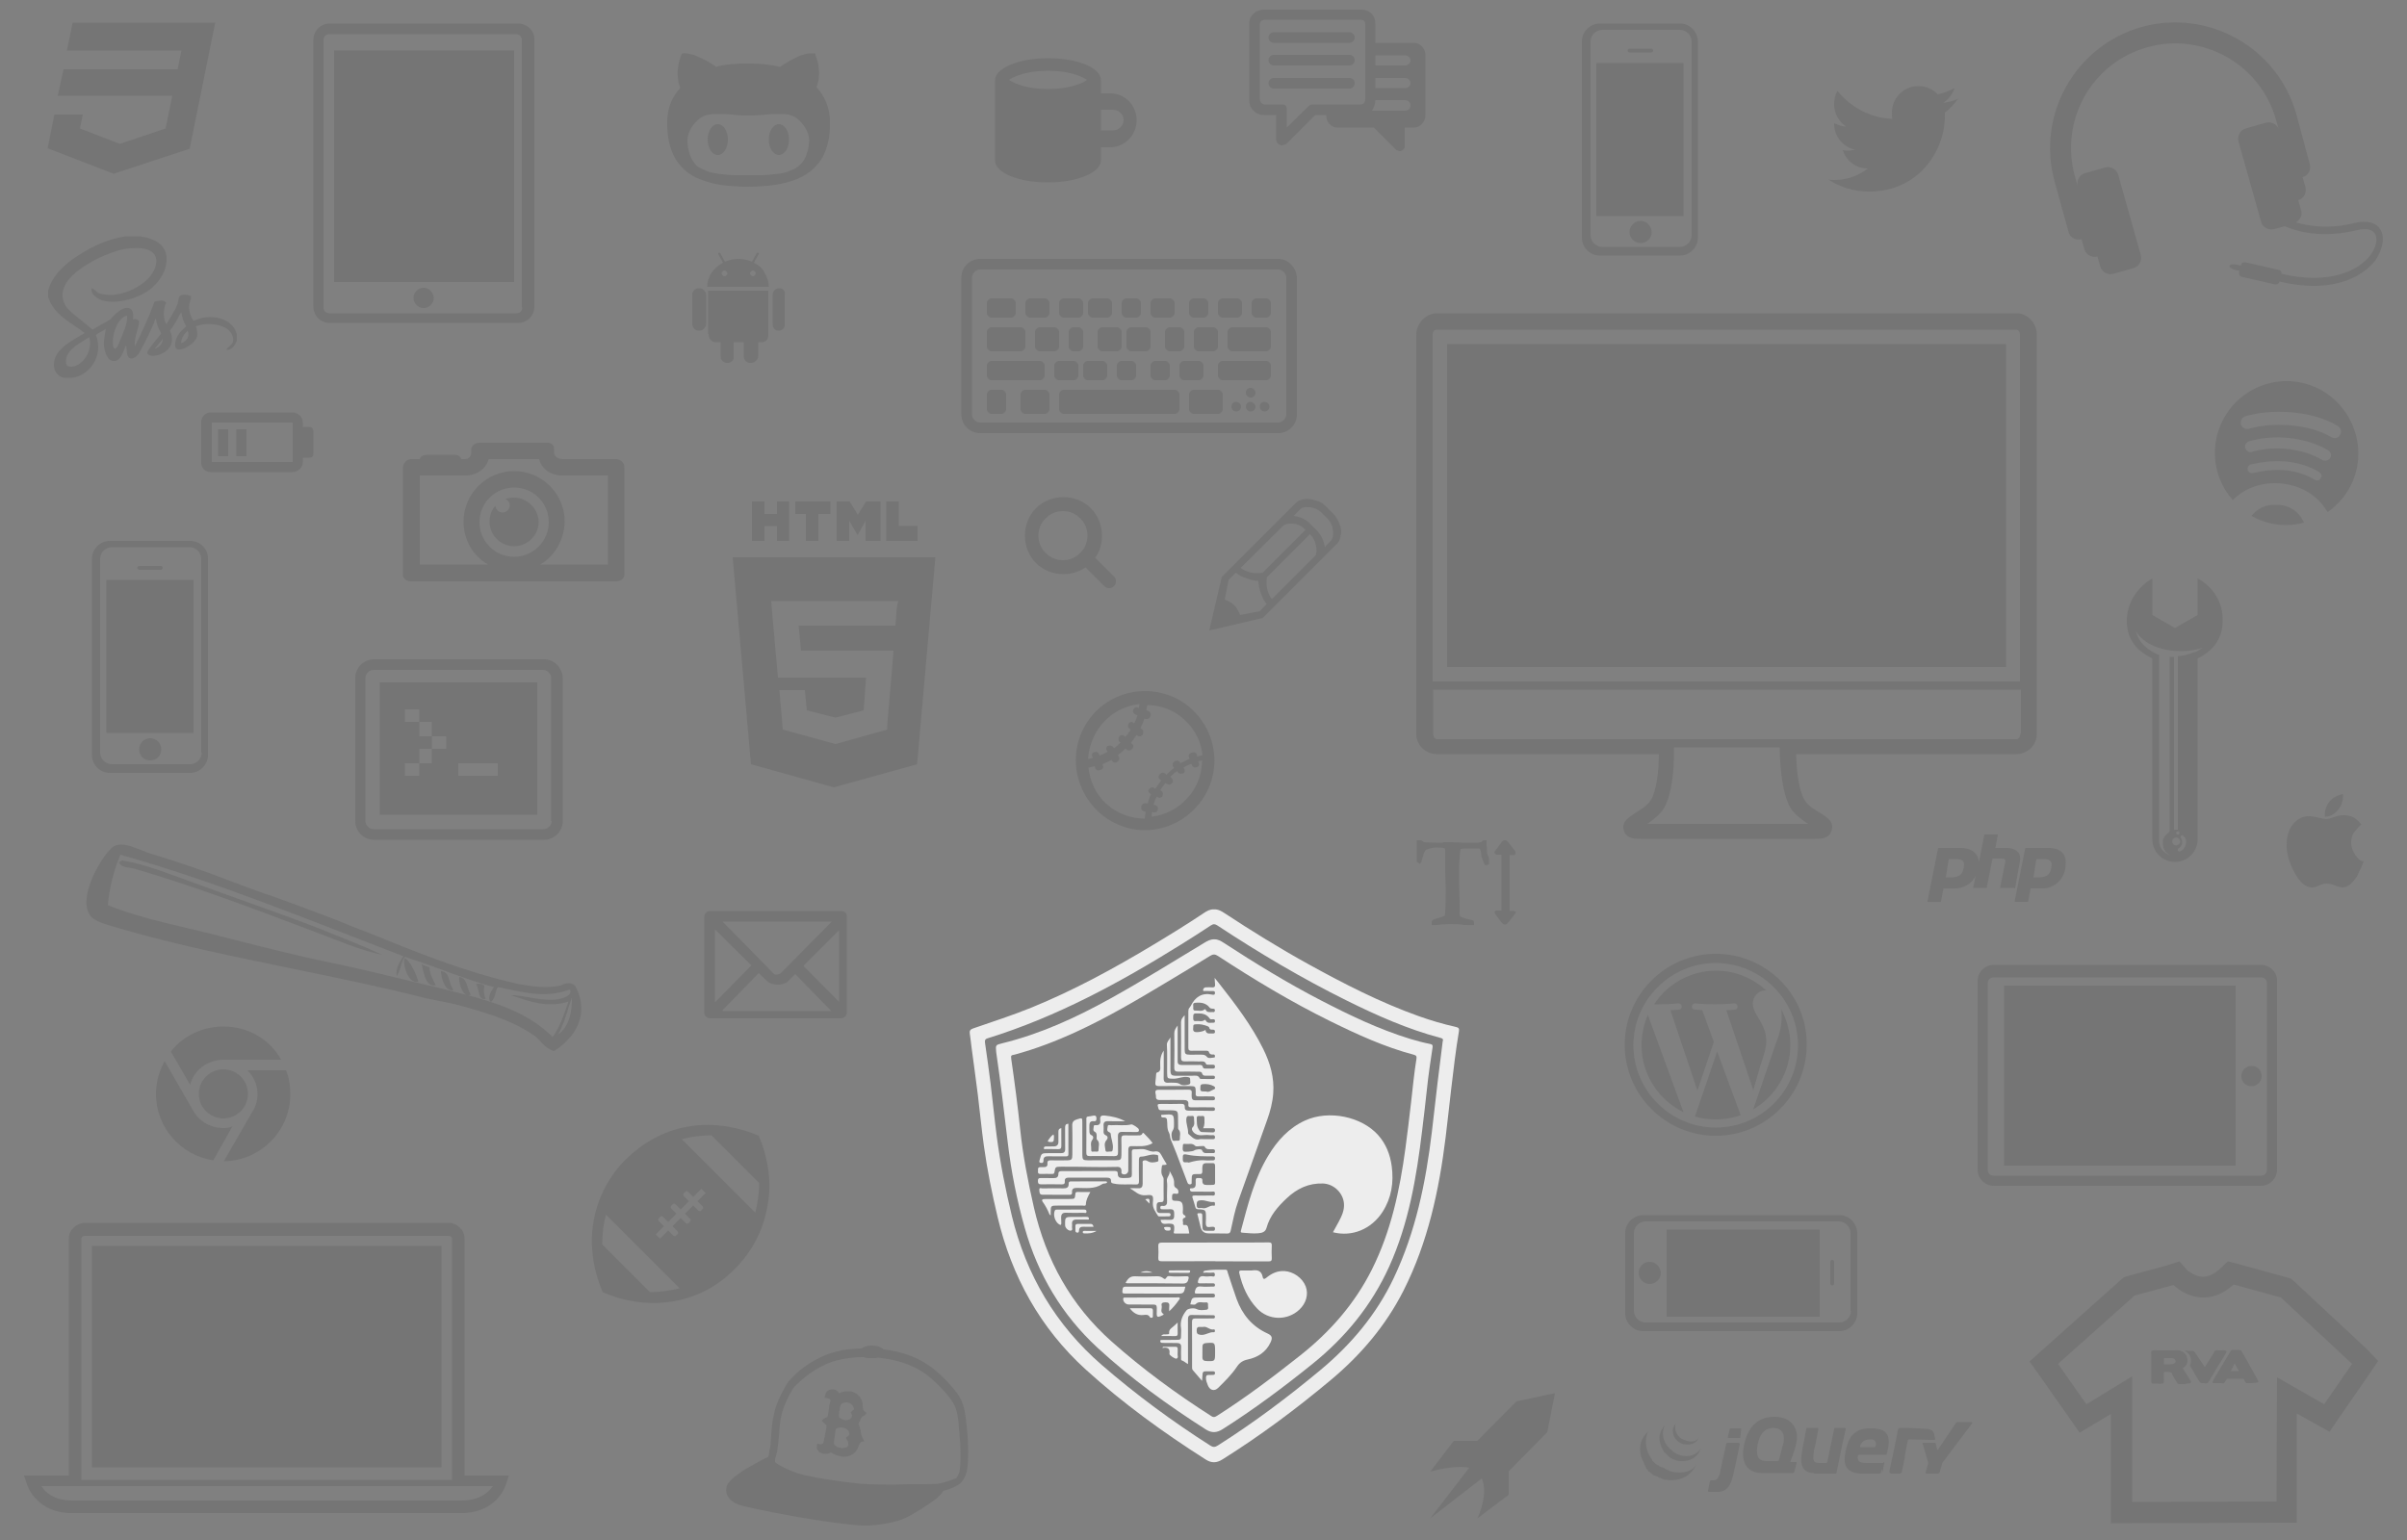<?xml version="1.0" encoding="utf-8"?>
<!-- Generator: Adobe Illustrator 16.0.0, SVG Export Plug-In . SVG Version: 6.00 Build 0)  -->
<!DOCTYPE svg PUBLIC "-//W3C//DTD SVG 1.1//EN" "http://www.w3.org/Graphics/SVG/1.1/DTD/svg11.dtd">
<svg version="1.1" id="Layer_1" xmlns="http://www.w3.org/2000/svg" xmlns:xlink="http://www.w3.org/1999/xlink" x="0px" y="0px"
	 width="500px" height="320px" viewBox="0 0 500 320" enable-background="new 0 0 500 320" xml:space="preserve">
<rect x="0" y="0" width="500" height="320" fill="#808080" stroke="none"/>
<g opacity="0.1">
	<path fill="#101010" d="M96.5,257.3c0-1.7-1.6-3.2-3.3-3.2H17.7c-1.7,0-3.4,1.4-3.4,3.2v49.3H5l0.7,2.104
		c0.1,0.197,2,5.697,9.2,5.697h80.9c7,0,9-5.101,9.2-5.697l0.7-2.104h-9.2V257.3z M16.9,257.4c0-0.4,0.4-0.604,0.8-0.604h75.4
		c0.4,0,0.8,0.2,0.8,0.604v50.1h-77V257.4z M102.4,308.8c-0.9,1.3-2.8,3-6.5,3H15c-3.8,0-5.6-1.7-6.4-3H102.4z"/>
	<rect x="19.1" y="258.9" fill="#101010" width="72.6" height="46"/>
	<path fill="#101010" d="M340.8,174.3H377c0.9,0,3,0.101,3.5-1.8s-1.1-2.7-2.3-3.5c-1-0.6-2.7-1.6-3.3-2.7
		c-1.2-1.899-1.7-5.8-1.804-9.6h45.7c2.3,0,4.3-1.8,4.3-4.2v-83c0-2.3-1.896-4.4-4.196-4.4H298.5c-2.3,0-4.3,2.1-4.3,4.5v82.9
		c0,2.3,1.899,4.2,4.3,4.2h46.1c0,3.4-0.5,7.7-1.696,9.6c-0.7,1.101-2.2,2-3.304,2.7c-1.196,0.8-2.8,1.7-2.3,3.5
		C337.8,174.4,339.9,174.3,340.8,174.3z M297.6,69.5c0-0.5,0.301-1,0.801-1H418.8c0.5,0,0.8,0.5,0.8,1v72.1h-122V69.5L297.6,69.5z
		 M298.5,153.6c-0.5,0-0.8-0.6-0.8-1.2v-9.1h122.1v9.1h-0.1c0,0.5-0.3,1.2-0.8,1.2H298.5z M345.6,168c2.104-3.5,2.2-10.5,2.104-12.7
		h22c0,2.1,0.2,9.2,2.3,12.7c1,1.4,2.4,2.4,3.6,3.2h-33.398C343.4,170.3,344.8,169.3,345.6,168z"/>
	<rect x="300.6" y="71.5" fill="#101010" width="116.104" height="67.1"/>
	<path fill="#101010" d="M412.7,184.4l1.2-6h1.896c0.4,0,0.604,0.1,0.7,0.199c0.1,0.101,0.1,0.397,0,0.801l-1,5v0.1h0.1h2.7
		c0.3,0.1,0.3,0.1,0.3,0l1-5.6c0.104-0.7,0-1.301-0.3-1.7c-0.5-0.601-1.3-1-2.5-1h-2.3l0.5-2.7v-0.1h-0.1h-2.602
		c-0.1,0-0.1,0-0.1,0.1l-1.104,5.6c-0.196-1.699-1.3-2.699-3.396-2.896h-5c-0.104,0-0.104,0-0.104,0.1l-2.196,11v0.104h0.1h2.6
		c0.104,0,0.104,0,0.104-0.104l0.5-2.697h2.3c0.1,0,0.2,0,0.2,0c1.6,0,3.3-0.899,4.2-2.603l-0.5,2.397v0.103h0.1h2.6
		C412.7,184.5,412.7,184.5,412.7,184.4z M405.7,182.3h-1.5l0.6-3.8h1.7c0.4,0,1.5,0.1,1.5,1.1C407.9,181.9,406.8,182.2,405.7,182.3z
		"/>
	<path fill="#101010" d="M420.7,176.3l-2.2,11v0.101h0.1h2.604c0.1,0,0.1,0,0.1-0.101l0.5-2.7h2.301c0.103,0,0.199,0,0.199,0
		c2.4,0,4.801-1.896,4.801-5.199c0.103-1.897-1-3.101-3.301-3.197h-5C420.7,176.2,420.7,176.2,420.7,176.3z M423,178.5h1.7
		c0.396,0,1.5,0.1,1.5,1.1c-0.104,2.301-1.2,2.604-2.3,2.7h-1.5L423,178.5z"/>
	<path fill="#101010" d="M473,243v-39.1c0.1-1.9-1.5-3.4-3.4-3.4H414.2c-1.9,0-3.4,1.5-3.4,3.4V243c0,1.9,1.5,3.4,3.4,3.4H469.6
		C471.5,246.4,473,244.9,473,243z M414.1,244.3c-0.696,0-1.196-0.5-1.196-1.2v-38.8c0-0.7,0.5-1.2,1.196-1.2H469.7
		c0.7,0,1.2,0.5,1.2,1.2v38.8c0,0.7-0.5,1.2-1.2,1.2H414.1z"/>
	<rect x="416.3" y="204.8" fill="#101010" width="48.104" height="37.4"/>
	<path fill="#101010" d="M467.7,221.5c-1.104,0-2.104,0.9-2.104,2.1c0,1.2,0.9,2.104,2.104,2.104c1.1,0,2.1-0.9,2.1-2.104
		C469.8,222.4,468.9,221.5,467.7,221.5z"/>
	<path fill="#101010" d="M68.5,67.1h39.1c1.9,0,3.4-1.5,3.4-3.4V8.3c0.1-1.9-1.5-3.4-3.4-3.4H68.5c-1.9,0-3.4,1.5-3.4,3.4v55.4
		C65.1,65.6,66.6,67.1,68.5,67.1z M67.2,8.3c0-0.7,0.5-1.2,1.2-1.2h38.8c0.7,0,1.2,0.5,1.2,1.2v55.6h0.1c0,0.7-0.5,1.2-1.2,1.2H68.4
		c-0.7,0-1.2-0.5-1.2-1.2V8.3L67.2,8.3z"/>
	<rect x="69.4" y="10.5" fill="#101010" width="37.4" height="48.1"/>
	<path fill="#101010" d="M88,59.8c-1.1,0-2.1,0.9-2.1,2.1c0,1.1,0.9,2.1,2.1,2.1c1.1,0,2.1-0.9,2.1-2.1C90,60.7,89.1,59.8,88,59.8z"
		/>
	<path fill="#101010" d="M429.7,48.2c0.3,1.2,1.5,1.8,2.7,1.5l0.6,2.1c0.3,1.1,1.5,1.8,2.7,1.5l0.6,2.1c0.3,1.1,1.5,1.8,2.7,1.5
		l4.2-1.2c1.1-0.3,1.8-1.5,1.5-2.7L440,36.3c-0.3-1.1-1.5-1.8-2.7-1.5l-4.2,1.2c-1.1,0.3-1.8,1.5-1.5,2.7l-0.6-2.1
		C427.8,25,434.5,13,446.1,9.8c11.5-3.2,23.5,3.6,26.7,15.1L473.4,27c-0.304-1.1-1.5-1.8-2.7-1.5l-4.2,1.2c-1.1,0.3-1.8,1.5-1.5,2.7
		l4.7,16.7c0.3,1.1,1.5,1.8,2.7,1.5L474.6,47c2.5,1.1,7.7,2.6,15.104,0.8c1.7-0.4,3-0.2,3.6,0.7c0.7,1,0.301,2.8-0.8,4.4
		c-2.6,3.5-8.8,6.3-18.6,4c0.1-0.4-0.2-0.8-0.5-0.8l-7-1.6c-0.104,0-0.104,0-0.2,0c-0.3,0-0.604,0.2-0.7,0.6v0.1l-0.899-0.2
		c-0.397-0.1-0.897-0.1-1.197,0c-0.303,0.1-0.4,0.3-0.2,0.5s0.7,0.5,1.1,0.6l0.9,0.2l-0.103,0.3c-0.101,0.4,0.199,0.8,0.5,0.9l7,1.6
		c0.103,0,0.103,0,0.199,0c0.301,0,0.604-0.2,0.7-0.6c2.601,0.6,5,0.9,7.101,0.9c6.399,0,10.699-2.5,12.899-5.4
		c1.601-2.5,1.9-4.9,0.9-6.4c-0.9-1.4-2.804-1.8-5.104-1.3c-5.5,1.4-9.7,0.7-12.396-0.1c0.896-0.5,1.396-1.5,1.1-2.5l-0.6-2.1
		c1.1-0.3,1.8-1.5,1.5-2.7l-0.604-2.1c1.2-0.3,1.8-1.5,1.5-2.7L477,23.7c-3.9-13.8-18.2-21.9-32.1-18.1
		C431.1,9.5,423,23.8,426.8,37.7L429.7,48.2z"/>
	<path fill="#101010" d="M332.3,53.1H349c2,0,3.7-1.7,3.7-3.7V8.6C352.6,6.5,351,4.9,349,4.9h-16.7c-2,0-3.7,1.7-3.7,3.7v40.8
		C328.6,51.4,330.3,53.1,332.3,53.1z M330.4,8.6c0-1.3,1.1-2.4,2.396-2.4H349c1.3,0,2.4,1.1,2.4,2.4v40.3c0,1.3-1.104,2.4-2.4,2.4
		h-16.2c-1.3,0-2.396-1.1-2.396-2.4L330.4,8.6L330.4,8.6z"/>
	<rect x="331.6" y="13.1" fill="#101010" width="18.104" height="31.8"/>
	<path fill="#101010" d="M338.5,10.9h4.5c0.2,0,0.4-0.2,0.4-0.4s-0.2-0.4-0.4-0.4h-4.5c-0.2,0-0.4,0.2-0.4,0.4
		S338.3,10.9,338.5,10.9z"/>
	<path fill="#101010" d="M340.8,45.9c-1.2,0-2.3,1-2.3,2.3c0,1.3,1,2.3,2.3,2.3s2.3-1,2.3-2.3C343,46.9,342,45.9,340.8,45.9z"/>
	<path fill="#101010" d="M382.1,276.6c2,0,3.7-1.699,3.7-3.699v-16.697c-0.1-2.104-1.7-3.7-3.7-3.7h-40.8c-2,0-3.7,1.7-3.7,3.7
		V272.9c0,2,1.7,3.699,3.7,3.699H382.1L382.1,276.6z M339.4,272.4v-16.2c0-1.3,1.1-2.4,2.396-2.4H382c1.3,0,2.4,1.101,2.4,2.4v16.2
		h0.1c0,1.3-1.1,2.396-2.4,2.396h-40.3C340.5,274.8,339.4,273.7,339.4,272.4z"/>
	<rect x="346.2" y="255.5" fill="#101010" width="31.8" height="18.1"/>
	<path fill="#101010" d="M380.6,267.1c0.2,0,0.4-0.199,0.4-0.396v-4.5c0-0.2-0.2-0.4-0.4-0.4c-0.196,0-0.396,0.2-0.396,0.4v4.5
		C380.2,266.9,380.4,267.1,380.6,267.1z"/>
	<path fill="#101010" d="M345,264.5c-0.1-1.3-1.1-2.3-2.3-2.3c-1.3,0-2.3,1-2.3,2.3c0,1.2,1,2.3,2.3,2.3
		C343.9,266.8,345,265.8,345,264.5z"/>
	<path fill="#101010" d="M97.9,93.4V94c0,0.9-0.5,1.4-1.4,1.4h-0.7c-0.1-0.6-0.7-0.9-1.6-0.9h-5.4c-0.8,0-1.5,0.3-1.6,0.9h-1.8
		c-0.9,0-1.7,0.9-1.7,1.8v0.4v0.6v21.2c0,0.9,0.8,1.4,1.7,1.4H128c0.9,0,1.7-0.6,1.7-1.4V98.1v-0.6v-0.4c0.1-0.8-0.8-1.7-1.7-1.7
		h-11.1c-0.9,0-1.8-0.5-1.8-1.4v-0.6c0-0.9-0.5-1.4-1.4-1.4h-14C98.8,92,97.9,92.5,97.9,93.4z M106.8,115.7c-4,0-7.2-3.2-7.2-7.2
		s3.2-7.2,7.2-7.2s7.2,3.2,7.2,7.2S110.7,115.7,106.8,115.7z M101.5,95.4H112c0.5,2.1,2.5,3.4,4.9,3.4h9.4v18.5h-14.1
		c3-1.7,5-5.1,5.1-8.9c0-5.8-4.7-10.5-10.5-10.5c-5.8,0-10.5,4.7-10.5,10.5c0,3.8,2,7.2,5.1,8.9H87.2V98.8h9.4
		C99,98.8,100.9,97.5,101.5,95.4z"/>
	<path fill="#101010" d="M106.8,103.4c-0.6,0-1.2,0.1-1.8,0.3c0.5,0.2,0.9,0.7,0.9,1.3c0,0.8-0.7,1.5-1.5,1.5
		c-0.8,0-1.4-0.6-1.5-1.4c-0.8,0.9-1.2,2-1.2,3.3c0,2.8,2.3,5.1,5.1,5.1c2.8,0,5.1-2.3,5.1-5.1C111.8,105.7,109.5,103.4,106.8,103.4
		z"/>
	<path fill="#101010" d="M451.8,179.1c2.604,0,4.7-2.1,4.7-4.699V136.8c1.7-0.8,3.1-1.9,4-3.4c0.8-1.2,1.2-2.7,1.2-4.5
		c0.1-3.7-2-7-5.2-8.7v7.6l-4.7,2.7l-4.7-2.7v-7.6c-3,1.7-5.3,5-5.3,8.8c0,1.7,0.4,3.2,1.2,4.4c0.8,1.4,2.4,2.6,4.1,3.4V174.4
		C447.1,177,449.2,179.1,451.8,179.1z M451.7,175.6c-0.4-0.199-0.604-0.699-0.4-1.1s0.7-0.6,1.104-0.4
		c0.396,0.2,0.6,0.7,0.396,1.104C452.5,175.6,452.1,175.8,451.7,175.6z M452.2,172.8c0.2-0.1,0.396-0.1,0.5,0.101
		c0.1,0.199,0,0.399-0.104,0.5c-0.196,0.103-0.396,0-0.5-0.101C452,173.1,452,172.9,452.2,172.8z M454.1,175.2
		c-0.1,0.7-0.5,1.399-1.196,1.7c-0.2,0.1-0.4,0-0.5-0.104c-0.104-0.197,0-0.396,0.1-0.5c0.4-0.197,0.8-0.697,0.8-1.197
		c0-0.399-0.1-0.699-0.3-1.103v0.103c-0.1-0.199,0-0.399,0.101-0.5c0.199-0.103,0.399,0,0.5,0.197C454,174,454.2,174.6,454.1,175.2z
		 M443.7,131.2c1.7,2.7,5.3,4.1,9.5,4.1c1.6,0,3.1-0.3,4.396-0.7c-0.6,0.3-1.3,1-2.196,1l-0.104,0.1c-0.8,0.3-1.6,0.5-2.5,0.6
		c-0.2,0-0.396,0-0.396,0.1v36c0,0-0.2,0-0.304,0c-0.196,0-0.5,0-0.5,0.1v-36c-0.396,0-0.396,0-0.896,0v36.3c-0.4,0.3-1,0.8-1.3,1.5
		c-0.104,0.2-0.104,0.5-0.104,0.8c0,0,0,0,0,0.104c0,0,0,0,0,0.102c0,1.102,0.604,2,1.604,2.398H450.8c-1.3-0.398-2.3-1.5-2.3-2.898
		v-38.702C446.4,135.3,444.3,133.7,443.7,131.2z"/>
	<path fill="#101010" d="M371.9,217.1c0-2.6-0.7-5.1-1.9-7.396c0.1,0.5,0.1,1,0.1,1.6c0,1.604-0.3,3.303-1.196,5.5l-4.7,13.7
		C368.8,227.8,371.9,222.8,371.9,217.1z"/>
	<path fill="#101010" d="M356.4,236c10.396,0,18.896-8.5,18.896-18.9C375.4,206.7,366.9,198.2,356.4,198.2
		c-10.4,0-18.9,8.5-18.9,18.899C337.5,227.5,346,236,356.4,236z M356.4,200.1c9.396,0,17.1,7.7,17.1,17.104
		c0,9.396-7.6,17.1-17.1,17.1c-9.4,0-17.104-7.697-17.104-17.1C339.3,207.8,347,200.1,356.4,200.1z"/>
	<path fill="#101010" d="M348.7,208.5c0.8,0,0.896,1.2,0.1,1.3c0,0-0.8,0.101-1.8,0.101l5.6,16.699l3.4-10.1l-2.4-6.6
		c-0.8-0.104-1.6-0.104-1.6-0.104c-0.8-0.1-0.7-1.3,0.1-1.3c0,0,2.5,0.2,4.104,0.2c1.6,0,4.1-0.2,4.1-0.2c0.801,0,0.9,1.2,0.104,1.3
		c0,0-0.801,0.104-1.801,0.104l5.601,16.6l1.5-5.2c0.7-2.1,1.2-3.6,1.2-4.899c0-1.897-0.7-3.197-1.301-4.301
		c-0.803-1.3-1.5-2.396-1.5-3.6c0-1.4,1.101-2.7,2.601-2.7c0.1,0,0.1,0,0.2,0c-2.801-2.5-6.4-4.1-10.4-4.1
		c-5.397,0-10.2,2.8-12.897,7c0.397,0,0.697,0,1,0C346.2,208.7,348.7,208.5,348.7,208.5z"/>
	<path fill="#101010" d="M356.7,218.5L352.1,232c1.4,0.4,2.804,0.6,4.4,0.6c1.8,0,3.5-0.3,5.1-0.896c0-0.104-0.1-0.104-0.1-0.2
		L356.7,218.5z"/>
	<path fill="#101010" d="M349.7,231.1l-7.4-20.199c-0.8,1.899-1.3,4-1.3,6.303C341,223.3,344.6,228.6,349.7,231.1z"/>
	<polygon fill="#101010" points="158.8,104.2 156.2,104.2 156.2,112.4 158.8,112.4 158.8,109.3 161.4,109.3 161.4,112.4 
		163.9,112.4 163.9,104.2 161.4,104.2 161.4,106.8 158.8,106.8 	"/>
	<polygon fill="#101010" points="165.2,106.8 167.4,106.8 167.4,112.4 170,112.4 170,106.8 172.5,106.8 172.5,104.2 165.2,104.2 	
		"/>
	<polygon fill="#101010" points="176.4,108.2 178.1,111.1 178.2,111.1 179.8,108.2 179.8,112.4 182.9,112.4 182.9,104.2 
		179.9,104.2 178.2,107 176.5,104.2 173.8,104.2 173.8,112.4 176.4,112.4 	"/>
	<polygon fill="#101010" points="190.6,109.3 186.7,109.3 186.7,104.2 184.1,104.2 184.1,112.4 190.6,112.4 	"/>
	<path fill="#101010" d="M194.3,115.8h-42.1l3.8,43l17.2,4.8l17.3-4.8L194.3,115.8z M186.3,126.2l-0.2,2.6L186,130h-12.7h-7.4
		l0.5,5.2h7h10.8h1.4l-0.1,1.5l-1.2,14v0.9l-10.7,3h-0.1l-10.9-3l-0.7-8.2h2.4h2.9l0.4,4.2l5.9,1.5h0.1l5.8-1.5l0.5-6.8h-6.5h-11.8
		l-1.3-14.5l-0.1-1.4h13.2h13.2L186.3,126.2z"/>
	<path fill="#101010" d="M476.7,266.4l-0.8-0.7l-1-0.3l-9.804-2.7l-2.3-0.601l-1.7,1.601c-1.196,1.1-2.396,1.6-3.5,1.6
		c-1.6,0-3-1.2-3.196-1.3l-1.7-1.9l-2.4,0.801l-8.1,2.199l-1,0.301l-0.8,0.699l-15.9,14.2l-2.9,2.601l2.2,3.103l5.9,8.397l2.3,3.303
		l3.5-2.104l3-1.8v18.4v4.3h4.3l30-0.1h4.3V312.1V293.7l3.4,1.899l3.4,1.897l2.196-3.2l5.804-8.396l2.1-3.104l-2.5-2.602
		L476.7,266.4z M482.8,291.8l-9.8-5.6l-0.1,25.8l-30,0.1V286l-9.5,5.8l-5.9-8.399l15.9-14.197l8.1-2.2c0,0,2.5,2.603,6.2,2.603
		c1.896,0,4.1-0.699,6.3-2.699l9.8,2.699l14.8,13.801L482.8,291.8z"/>
	<path fill="#101010" d="M147.5,211.6h27.2c0.7,0,1.2-0.6,1.2-1.199v-19.897c0.1-0.7-0.5-1.2-1.2-1.2h-27.2
		c-0.7,0-1.2,0.604-1.2,1.2V210.4C146.3,211.1,146.9,211.6,147.5,211.6z M150.1,210.1V209.9l7.5-7.7l1.7,1.6
		c0.3,0.3,0.6,0.5,1,0.601c0.4,0.103,0.8,0.199,1.1,0.199c0.4,0,0.7,0,1.1-0.1c0.3-0.1,0.6-0.2,0.8-0.3c0.1,0,0.1-0.101,0.2-0.101
		l1.7-1.699l7.5,7.699H150.1L150.1,210.1z M174.3,208.2l-7.4-7.5l7.4-7.4V208.2z M172.801,191.5L162.3,202.1
		c-0.1,0.104-0.2,0.2-0.4,0.301c-0.2,0-0.3,0.103-0.5,0.103c-0.1,0-0.2,0-0.4,0c-0.1,0-0.2-0.103-0.3-0.2l-10.6-10.8L172.801,191.5
		L172.801,191.5z M148.5,193.2h0.1l7.5,7.399l-7.5,7.601h-0.1V193.2z"/>
	<path fill="#101010" d="M41.8,87.7v8.4c0,1.1,0.8,2,2,2h16.9c1.1,0,2.2-0.9,2.2-2v-1h1.3c0.6,0,0.9-0.3,0.9-0.9v-4.7
		c-0.1-0.5-0.4-0.8-0.9-0.8h-1.3v-1c0-1.1-1.1-2-2.2-2H43.8C42.7,85.7,41.8,86.6,41.8,87.7z M44,87.8h16.8V96h-0.1H44V87.8z"/>
	<rect x="45.3" y="89.2" fill="#101010" width="2.1" height="5.6"/>
	<rect x="49.1" y="89.2" fill="#101010" width="2.1" height="5.6"/>
	<path fill="#101010" d="M262.6,23.9h2.5V29c0,0.6,0.604,1.2,1.2,1.2c0.3,0,0.7-0.3,0.9-0.3l6-6h2.3c0,0.7,0.2,1.3,0.6,1.8
		c0.4,0.4,0.9,0.8,1.604,0.8h7.697l4.699,4.7c0.2,0,0.5,0.2,0.7,0.2c0.5,0,1-0.5,1-1v-3.9h1.9c1.3,0,2.399-1.2,2.399-2.6V11.3
		c-0.103-1.3-1.103-2.4-2.5-2.4H285.7v-4c0-1.7-1.2-2.9-2.9-2.9h-20.2c-1.699,0-3.1,1.2-3.1,2.9v15.9c0,0.8,0.3,1.7,0.9,2.2
		C261,23.6,261.7,23.9,262.6,23.9z M285.7,11.5h6.2c0.6,0,1.1,0.5,1.1,1.1c0,0.5-0.5,1-1.1,1h-6.2V11.5z M285.7,16.2h6.2
		c0.6,0,1.1,0.5,1.1,1.1c0,0.5-0.5,1-1.1,1h-6.2V16.2z M285.7,20.7v0.1h6.2c0.6,0,1.1,0.5,1.1,1.1c0,0.7-0.5,1.1-1.1,1.1H285
		C285.5,22.1,285.7,21.5,285.7,20.7z M261.7,5c0-0.5,0.5-0.9,1-0.9h20c0.5,0,0.899,0.3,0.899,0.9v15.6c0,0.6-0.303,1.1-0.899,1.1
		h-10c-0.3,0-0.601,0.1-0.8,0.3l-4.604,4.5v-3.9c0-0.6-0.396-0.9-1-0.9h-3.6c-0.604,0-1-0.6-1-1.1L261.7,5L261.7,5z"/>
	<path fill="#101010" d="M264.6,8.9h15.7c0.601,0,1.101-0.5,1.101-1.1c0-0.6-0.5-1.1-1.101-1.1h-15.7c-0.6,0-1.1,0.5-1.1,1.1
		C263.5,8.4,264,8.9,264.6,8.9z"/>
	<path fill="#101010" d="M264.6,13.6h15.7c0.601,0,1.101-0.5,1.101-1.1s-0.5-1.1-1.101-1.1h-15.7c-0.6,0-1.1,0.5-1.1,1.1
		S264,13.6,264.6,13.6z"/>
	<path fill="#101010" d="M264.6,18.4h15.7c0.601,0,1.101-0.5,1.101-1.1c0-0.7-0.5-1.1-1.101-1.1h-15.7c-0.6,0-1.1,0.5-1.1,1.1
		C263.5,17.9,264,18.4,264.6,18.4z"/>
	<path fill="#101010" d="M379.8,37.3c2.4,1.6,5.4,2.5,8.5,2.5c10.2,0,15.7-8.4,15.7-15.7c0-0.2,0-0.5,0-0.7c1.1-0.8,1.9-1.8,2.8-2.9
		c-0.896,0.5-2.1,0.7-3.2,0.9c1.104-0.7,2-1.8,2.4-3.1c-1.1,0.6-2.3,1.1-3.5,1.3c-1-1.1-2.4-1.7-4-1.7c-3.1,0-5.5,2.5-5.5,5.5
		c0,0.4,0,0.9,0.1,1.3c-4.6-0.2-8.696-2.4-11.396-5.8c-0.5,0.8-0.7,1.8-0.7,2.8c0,1.9,1,3.6,2.5,4.6c-0.9,0-1.6-0.3-2.5-0.7
		c0,0,0,0,0,0.1c0,2.7,1.9,4.9,4.4,5.4c-0.5,0.1-1,0.2-1.5,0.2c-0.4,0-0.7,0-1.104-0.1c0.7,2.2,2.7,3.8,5.2,3.8
		c-1.9,1.5-4.3,2.4-6.9,2.4C380.7,37.4,380.2,37.4,379.8,37.3z"/>
	<path fill="#101010" d="M306.9,299.4H302l-4.9,6.396c0,0,5.104-1.5,8.104-0.8l-8.104,10.5l10.7-8.3c1.5,3.396-0.896,8.3-0.896,8.3
		l6.5-4.897V305.7l8-8.101l1.6-8.103l-8,1.7L306.9,299.4z"/>
	<path fill="#101010" d="M46.4,213.3c-4.4,0-8.4,2-10.9,5.2l4,6.9c0.7-2.9,3.5-5.2,6.9-5.2c0.2,0,0.4,0,0.6,0h11.4
		C56,215.9,51.5,213.3,46.4,213.3z"/>
	<path fill="#101010" d="M60.3,227.4c0-1.801-0.3-3.7-0.9-5h-8c1.3,1.3,2.1,3,2.1,5c0,1.5-0.5,2.8-1.3,4l-5.7,9.896
		C54.1,241.2,60.3,235,60.3,227.4z"/>
	<path fill="#101010" d="M46.4,222.2c-2.8,0-5.1,2.3-5.1,5.1s2.3,5.101,5.1,5.101c2.8,0,5.1-2.301,5.1-5.101S49.2,222.2,46.4,222.2z
		"/>
	<path fill="#101010" d="M32.4,227.3c0,7,5.2,12.8,11.9,13.8l4-7.1c-0.6,0.4-1.3,0.4-1.9,0.4c-2.9,0-5.3-1.604-6.5-4l-5.7-9.9
		C33.1,222.5,32.4,224.8,32.4,227.3z"/>
	<path fill="#101010" d="M480.2,184.4c0.396,0,0.896-0.104,1.5-0.4c0.6-0.3,1.2-0.4,1.6-0.4c0.5,0,1.104,0.104,1.7,0.4
		c0.7,0.2,1.2,0.4,1.6,0.4c1,0,2-0.801,3-2.301c0.604-1.199,1.104-2.303,1.4-3.103c-0.7,0-1.3-0.7-1.8-1.397
		c-0.5-0.803-0.8-1.603-0.8-2.5c0-0.899,0.196-1.699,0.8-2.399c0.3-0.4,0.7-0.8,1.3-1.4c-0.4-0.5-0.8-0.899-1.2-1.2
		c-0.7-0.5-1.5-0.699-2.5-0.699c-0.5,0-1.2,0.103-2,0.399c-0.8,0.3-1.3,0.4-1.6,0.4s-0.8-0.101-1.604-0.3
		c-0.8-0.2-1.5-0.301-2-0.301c-1.3,0-2.396,0.601-3.3,1.697c-0.896,1.104-1.3,2.604-1.3,4.303c0,1.897,0.6,3.801,1.7,5.801
		S479,184.4,480.2,184.4z"/>
	<path fill="#101010" d="M483.8,166.7c-0.6,0.8-0.896,1.8-0.896,3c0.5,0,0.896-0.101,1.196-0.2c0.304-0.1,0.7-0.4,1.2-0.8
		c0.5-0.5,0.8-1,1.104-1.601c0.196-0.603,0.3-1.103,0.3-1.5c0,0,0-0.103,0-0.199c0-0.104,0-0.104,0-0.2V165.1c0-0.1,0-0.1,0-0.1
		C485.3,165.3,484.4,165.9,483.8,166.7z"/>
	<polygon fill="#101010" points="39.4,30.9 44.7,4.7 15.1,4.7 13.9,10.5 37.7,10.5 36.9,14.4 13.2,14.4 12,19.9 35.8,19.9 
		34.4,26.7 24.9,29.9 16.6,26.7 17.2,23.8 11.3,23.8 9.9,30.8 23.6,36.1 	"/>
	<path fill="#101010" d="M162.7,68.3c0.3-0.3,0.3-0.6,0.3-1v-6c0.1-0.4,0-0.7-0.2-1c-0.3-0.3-0.5-0.4-0.9-0.4s-0.7,0.1-1,0.4
		c-0.3,0.3-0.4,0.6-0.4,1v6c0,0.4,0.1,0.7,0.3,1c0.3,0.3,0.5,0.4,0.9,0.4C162.1,68.7,162.4,68.6,162.7,68.3z"/>
	<path fill="#101010" d="M154.9,75c0.3,0.3,0.6,0.4,1,0.4s0.8-0.1,1.1-0.4s0.5-0.6,0.5-1v-2.9h0.8c0.4,0,0.7-0.2,1-0.5
		c0.3-0.3,0.3-0.8,0.3-1.2v-9h-12.5v9h0.1c0,0.4,0.1,0.9,0.4,1.2c0.3,0.3,0.6,0.5,1.1,0.5h1v3c0,0.4,0.1,0.6,0.4,0.9
		c0.3,0.3,0.6,0.4,1,0.4s0.7-0.1,1-0.4c0.3-0.3,0.3-0.6,0.3-1v-2.9h2.1V74C154.5,74.4,154.6,74.7,154.9,75z"/>
	<path fill="#101010" d="M147.8,56.7c-0.6,0.9-0.9,2-0.9,2.9h12.8c0-0.9-0.3-2-0.9-2.9c-0.4-1-1.2-1.6-2.2-2.1l1-1.8
		c0.1-0.1,0-0.2-0.1-0.3s-0.2,0-0.3,0.1l-1,1.8c-0.9-0.4-1.8-0.6-2.8-0.6s-1.9,0.2-2.8,0.6l-1-1.8c-0.1-0.1-0.2-0.1-0.3-0.1
		c-0.1,0.1-0.1,0.1-0.1,0.3l1,1.8C149.2,55.1,148.4,55.8,147.8,56.7z M156,56.4c0.1-0.1,0.2-0.2,0.4-0.2c0.1,0,0.3,0.1,0.4,0.2
		c0.1,0.1,0.2,0.2,0.2,0.4c-0.1,0.2-0.1,0.3-0.2,0.4c-0.1,0.1-0.2,0.2-0.4,0.2c-0.1,0-0.3-0.1-0.4-0.2c-0.1-0.1-0.2-0.2-0.2-0.4
		C155.8,56.6,155.9,56.5,156,56.4z M150.1,56.4c0.1-0.1,0.2-0.2,0.4-0.2c0.1,0,0.3,0.1,0.4,0.2s0.2,0.2,0.2,0.4c0,0.2,0,0.3-0.2,0.4
		c-0.1,0.1-0.2,0.2-0.4,0.2s-0.3-0.1-0.4-0.2c-0.1-0.1-0.2-0.2-0.2-0.4C149.9,56.7,150,56.5,150.1,56.4z"/>
	<path fill="#101010" d="M146.7,61.3c0-0.4-0.2-0.7-0.5-1c-0.2-0.3-0.6-0.4-1-0.4c-0.4,0-0.7,0.1-1,0.4c-0.3,0.3-0.4,0.6-0.4,1v6
		c0,0.4,0.2,0.7,0.4,1c0.3,0.3,0.6,0.4,1,0.4c0.4,0,0.8-0.1,1-0.4c0.3-0.3,0.5-0.6,0.5-1V61.3z"/>
	<path fill="#101010" d="M78.9,169.3h32.7v-27.5H78.9V169.3z M95.2,158.6h8.2v2.6h-8.2V158.6z M84.1,158.6h3v-3h2.6V153h-2.6v-3h-3
		v-2.6h3v2.6h2.6v3h3v2.6h-3v3h-2.6v2.6h-3V158.6z"/>
	<path fill="#101010" d="M77.7,137c-2.1,0-3.9,1.7-3.9,3.9v29.7c0,2.104,1.7,3.9,3.9,3.9H113c2.1,0,3.9-1.7,3.9-3.9v-29.7
		c-0.1-2.2-1.8-3.9-3.9-3.9H77.7z M114.5,140.9v29.7h0.1c0,0.9-0.8,1.7-1.7,1.7H77.6c-0.9,0-1.7-0.8-1.7-1.7v-29.7
		c0-0.9,0.8-1.7,1.7-1.7h35.2C113.7,139.2,114.5,140,114.5,140.9z"/>
	<path fill="#101010" d="M228.3,108.2c-0.4-1-1-1.9-1.7-2.6c-0.7-0.7-1.6-1.3-2.6-1.7s-2.1-0.6-3.1-0.6s-2.1,0.2-3.1,0.6
		s-1.9,1-2.6,1.7c-0.7,0.7-1.3,1.6-1.7,2.6s-0.6,2.1-0.6,3.1s0.2,2.1,0.6,3.1s1,1.9,1.7,2.6c0.7,0.7,1.6,1.3,2.6,1.7
		c1,0.4,2.1,0.6,3.1,0.6c1.7,0,3.2-0.5,4.6-1.4l3.9,3.9c0.3,0.3,0.6,0.4,1,0.4s0.7-0.1,1-0.4c0.3-0.3,0.4-0.6,0.4-1
		c0-0.4-0.1-0.8-0.4-1l-3.9-3.9c1-1.4,1.4-2.9,1.4-4.6C228.9,110.2,228.7,109.2,228.3,108.2z M224.4,114.9c-1,1-2.2,1.5-3.6,1.5
		c-1.4,0-2.6-0.5-3.6-1.5s-1.5-2.2-1.5-3.6c0-1.4,0.5-2.6,1.5-3.6s2.2-1.5,3.6-1.5c1.4,0,2.6,0.5,3.6,1.5s1.5,2.2,1.5,3.6
		C225.9,112.6,225.4,113.9,224.4,114.9z"/>
	<path fill="#101010" d="M473,100.4c4.7,0.2,8.4,2.4,10.5,6c3.9-2.7,6.4-7.2,6.4-12.2c-0.104-8.3-6.7-15-14.9-15
		s-14.9,6.7-14.9,14.9c0,3.8,1.4,7.2,3.7,9.8C466.1,101.6,469.3,100.3,473,100.4z M482,99.4c0,0.4-0.7,0.6-1.2,0.3
		c-3.396-2.1-7.7-2.6-12.8-1.4c-0.5,0.1-1-0.2-1.1-0.7c-0.104-0.5,0.196-1,0.696-1.1c5.604-1.3,10.304-0.7,14.2,1.6
		C482.2,98.4,482.5,99,482,99.4z M484,95.2c-0.3,0.5-1,0.7-1.6,0.4c-3.9-2.4-10-3.1-14.604-1.7c-0.6,0.2-1.2-0.2-1.396-0.8
		c-0.2-0.6,0.196-1.2,0.8-1.4c5.3-1.6,12-0.8,16.5,1.9C484.2,94,484.4,94.7,484,95.2z M466.4,86.5c5.196-1.6,13.8-1.3,19.196,2
		c0.7,0.4,0.9,1.2,0.5,1.9c-0.396,0.7-1.3,0.8-1.896,0.4c-4.7-2.8-12.5-3.1-17-1.7c-0.7,0.2-1.5-0.2-1.7-0.9
		C465.3,87.5,465.7,86.7,466.4,86.5z"/>
	<path fill="#101010" d="M478.6,108.6c-1.1-2.4-3.1-3.7-5.8-3.7c-2.1-0.1-3.8,0.7-5.1,2.3c2.1,1.2,4.6,1.9,7.2,1.9
		C476.2,109.1,477.4,108.9,478.6,108.6z"/>
	<path fill="#101010" d="M308.5,174.6h-0.4L308,174.7c-0.1,0.1-0.1,0.1-0.2,0.2c-0.1,0.1-0.2,0.1-0.3,0.1l-0.4,0.1H303.7l-2.5-0.1
		h-1.3l-0.2,0.1h-1.5c-1.5,0-2.3-0.1-2.4-0.1l-0.6-0.4h-0.9v4.4c0.101,0.1,0.3,0.3,0.601,0.5c0.103,0,0.103-0.1,0.199-0.2
		c0.104-0.1,0.2-0.2,0.2-0.399c0.101-0.301,0.2-0.601,0.3-1c0.104-0.397,0.2-0.697,0.301-0.897c0.103-0.2,0.199-0.3,0.303-0.397
		c0.102-0.103,0.396-0.199,0.8-0.303c0.397-0.1,0.8-0.197,1.2-0.197c0.8,0,1.396,0,1.697,0.101c0.103,0,0.103,0,0.199,0.101
		c0,0,0.104,0.101,0.104,0.199c0,0.1,0,0.301,0,0.7s0,0.7,0,1.2c0,0.396,0,0.896,0,1.396l0.102,4.9c0,1.896,0,3.5-0.102,5
		c0,0.3-0.104,0.5-0.104,0.6c-0.199,0.104-0.699,0.303-1.8,0.604c-0.399,0.1-0.899,0.3-0.899,0.6v0.1v0.302c0,0,0,0.102,0,0.302
		c0.199,0,0.399,0,0.803,0c1.102-0.104,2-0.2,2.697-0.2c1.303,0,2.199,0,2.699,0.103c0.604,0.101,1.301,0.101,2.201,0.101
		c0.199,0,0.299,0,0.399,0c0-0.101,0-0.3,0-0.3s0-0.2-0.104-0.602c-0.196-0.102-0.299-0.102-0.6-0.199c-0.103,0-0.3-0.103-0.5-0.103
		c-0.2-0.102-0.397-0.102-0.5-0.102s-0.2-0.101-0.2-0.101c-0.3-0.101-0.697-0.201-1-0.399c-0.1-0.302-0.197-0.601-0.1-1v-1.698
		l-0.102-4.104v-3.801l0.104-1.8c0-0.3,0.1-0.8,0.197-1.601c0.303,0,0.5-0.103,0.803-0.103c0.3,0,0.8,0,1.3,0s0.9,0,1.2,0
		s0.396,0,0.5,0c0.1,0,0.2,0.103,0.3,0.2c0,0,0,0.102,0.1,0.3c0,0.2,0.104,0.5,0.104,0.802c0,0.301,0.1,0.5,0.2,0.698
		c0.196,0.7,0.396,1.103,0.6,1.5c0.2,0,0.5-0.1,0.8-0.198c0-0.102,0-0.302,0-0.602v-0.7l-0.396-1c0-1-0.104-1.5-0.104-1.5v-1.2
		C308.8,174.6,308.6,174.6,308.5,174.6z"/>
	<path fill="#101010" d="M314.3,177.7c0.3,0,0.4-0.101,0.5-0.3c0.104-0.104,0-0.4-0.1-0.604l-1.5-1.896
		c-0.2-0.2-0.3-0.301-0.604-0.301c-0.3,0-0.396,0.101-0.6,0.301l-1.4,1.896c-0.196,0.2-0.196,0.4-0.1,0.5
		c0.1,0.104,0.2,0.303,0.5,0.303h0.899V189.2H311c-0.3,0-0.4,0.1-0.5,0.2c-0.1,0.1,0,0.3,0.1,0.5l1.4,1.896
		c0.2,0.2,0.3,0.303,0.6,0.303c0.304,0,0.4-0.103,0.604-0.303l1.5-1.896c0.2-0.2,0.2-0.4,0.1-0.5c-0.1,0-0.3-0.104-0.5-0.104h-0.7
		v-11.6L314.3,177.7L314.3,177.7z"/>
	<path fill="#101010" d="M139,29.6c0.3,1.2,0.7,2.3,1.2,3.2c0.5,0.9,1.2,1.7,1.9,2.4c0.8,0.7,1.6,1.3,2.5,1.7s2,0.8,3.1,1.1
		c1.2,0.3,2.4,0.5,3.6,0.6c1.2,0.1,2.6,0.2,4,0.2c1.5,0,2.8-0.1,4.1-0.2c1.2-0.1,2.4-0.3,3.6-0.6s2.2-0.6,3.2-1.1
		c0.9-0.4,1.8-1,2.6-1.7c0.8-0.7,1.4-1.5,2-2.4c0.5-0.9,0.9-2,1.2-3.2c0.3-1.2,0.4-2.6,0.4-4.2c0-2.9-1-5.3-2.8-7.3
		c0.1-0.3,0.2-0.6,0.3-0.9c0.1-0.3,0.2-0.8,0.2-1.4c0.1-0.6,0-1.3-0.1-2.2c-0.1-0.8-0.4-1.6-0.7-2.5h-0.2c-0.2,0-0.5,0-0.9,0
		c-0.4,0-0.9,0.1-1.4,0.3c-0.5,0.1-1.2,0.4-2.1,0.9c-0.8,0.4-1.7,1-2.7,1.6c-1.6-0.4-3.8-0.7-6.6-0.7c-2.8,0-5,0.2-6.6,0.7
		c-0.9-0.6-1.8-1.2-2.7-1.6c-0.9-0.4-1.5-0.7-2-0.9c-0.5-0.1-1-0.2-1.4-0.3c-0.4,0-0.7-0.1-0.8,0s-0.2,0-0.3,0.1
		c-0.3,0.8-0.6,1.7-0.7,2.5c-0.1,0.8-0.2,1.5-0.1,2.2c0.1,0.7,0.1,1.1,0.2,1.4c0.1,0.3,0.2,0.7,0.3,1c-1.8,2-2.7,4.2-2.7,7.2
		C138.6,26.8,138.7,28.3,139,29.6z M145,24.9c0.4-0.4,0.9-0.7,1.5-0.9s1.2-0.3,1.9-0.3c0.7,0,1.4,0,2.1,0s1.5,0.1,2.4,0.2
		c1,0.1,1.8,0.1,2.5,0.1c0.7,0,1.5,0,2.5-0.1s1.8-0.1,2.5-0.2c0.7,0,1.4,0,2.1,0s1.4,0.1,1.9,0.3c0.6,0.2,1.1,0.5,1.5,0.9
		c1.4,1.3,2.2,2.8,2.2,4.4c-0.1,1-0.2,1.9-0.5,2.6c-0.2,0.7-0.5,1.3-0.9,1.8c-0.4,0.5-0.9,0.9-1.5,1.3c-0.7,0.3-1.3,0.6-1.9,0.8
		c-0.6,0.2-1.4,0.3-2.4,0.4c-1,0.1-1.8,0.2-2.6,0.2c-0.8,0-1.7,0-2.9,0c-1.2,0-2.2,0-2.9,0c-0.8,0-1.6-0.1-2.6-0.2
		c-1-0.1-1.8-0.3-2.4-0.4c-0.6-0.2-1.3-0.5-1.9-0.8c-0.7-0.3-1.2-0.8-1.5-1.3c-0.4-0.5-0.7-1.2-0.9-1.9c-0.2-0.7-0.4-1.3-0.4-2.6
		C142.8,27.9,143.5,26.2,145,24.9z"/>
	<ellipse fill="#101010" cx="149.1" cy="29" rx="2.1" ry="3.2"/>
	<ellipse fill="#101010" cx="161.8" cy="29" rx="2.1" ry="3.2"/>
	<path fill="#101010" d="M277.8,112.9c0.4-0.4,0.601-1,0.7-1.7c0.2-0.6,0.1-1.4-0.2-2.2s-0.7-1.5-1.2-2.1l-1.699-1.7
		c-0.601-0.6-1.197-1-2.101-1.2c-0.8-0.3-1.6-0.4-2.3-0.3c-0.7,0.1-1.3,0.3-1.7,0.7l-15.5,15.5l-2.6,11.1l11.1-2.6L277.8,112.9z
		 M273.3,115.4l-9.1,9.1c-0.3-0.4-0.601-0.9-0.8-1.5c-0.2-0.6-0.301-1.2-0.301-1.7s0-1,0.101-1.4l8.899-8.9l0.197,0.2
		c0.5,0.5,0.9,1.2,1,2C273.6,114.1,273.5,114.8,273.3,115.4z M270,105.9c0.4-0.5,1.1-0.6,2.1-0.5s1.801,0.5,2.4,1.1l1.3,1.3
		c0.601,0.6,1,1.4,1.101,2.4c0.103,1,0,1.7-0.5,2.2l-1.197,1.3c-0.2-1.3-0.7-2.4-1.5-3.3l-1.7-1.7c-0.8-0.8-1.897-1.3-3.3-1.5
		L270,105.9z M266.5,109.3c0.4-0.4,1.1-0.6,2.1-0.5c1,0.1,1.801,0.5,2.4,1.1l0.2,0.2l-8.9,8.9c-0.399,0.1-0.8,0.1-1.399,0.1
		c-0.5,0-1.101-0.1-1.697-0.3c-0.604-0.2-1.104-0.5-1.5-0.8L266.5,109.3z M257.6,127.8c-0.3-0.8-0.699-1.5-1.199-2s-1.101-0.9-2-1.2
		l0.803-4.1l1.5-1.5c0.6,0.5,1.396,0.9,2.3,1.2c0.897,0.3,1.7,0.5,2.397,0.5c0,0.7,0.199,1.6,0.5,2.5c0.303,0.9,0.699,1.7,1.199,2.3
		L261.7,127L257.6,127.8z"/>
	<path fill="#101010" d="M217.7,37.9c6.2,0,11-2.1,11-4.6v-2.7h1.9c3,0,5.5-2.5,5.5-5.6s-2.4-5.6-5.5-5.6h-1.9v-2.7
		c0-2.6-4.8-4.6-11-4.6c-6.2,0-11,2.1-11,4.6v16.6C206.7,35.9,211.5,37.9,217.7,37.9z M228.7,22.8h2.4c0.8,0,1.4,0.3,1.6,0.6
		c0.3,0.3,0.7,0.7,0.7,1.5c0,0.9-0.4,1.3-0.7,1.6c-0.3,0.3-0.8,0.6-1.6,0.6h-2.4V22.8z M211.7,15.6c1.7-0.6,3.8-0.9,6-0.9
		c2.2,0,4.3,0.3,6,0.9c1.1,0.4,1.7,0.7,2.1,1c-0.4,0.3-1,0.7-2.1,1c-1.7,0.6-3.8,0.9-6,0.9c-2.2,0-4.3-0.3-6-0.9
		c-1.1-0.4-1.7-0.7-2.1-1C209.9,16.3,210.6,16,211.7,15.6z"/>
	<path fill="#101010" d="M228.2,168.7c2.6,2.399,6.1,3.8,9.6,3.8c4.1,0,8-1.8,10.7-4.8c5.4-5.9,4.9-15-1-20.4
		c-2.6-2.4-6.1-3.7-9.6-3.7c-4.1,0-8,1.7-10.7,4.7c-2.6,2.9-3.9,6.6-3.7,10.4C223.7,162.5,225.4,166.1,228.2,168.7z M246.6,165.9
		c-2,2.199-4.6,3.5-7.4,3.8c0-0.3,0.1-0.7,0.1-1l0.4,0.1c0.4,0.101,0.7-0.2,0.8-0.5v-0.1c0.1-0.3,0-0.5-0.2-0.7
		c-0.1-0.1-0.2-0.1-0.3-0.2l-0.4-0.1c0.2-0.601,0.4-1.2,0.7-1.7l0.3,0.2c0.3,0.2,0.7,0,0.9-0.3V165.3c0.1-0.3,0.1-0.6-0.1-0.8
		l-0.1-0.1l-0.3-0.2c0.3-0.5,0.7-1,1.1-1.5l0.3,0.2c0.3,0.199,0.7,0.199,1-0.104l0.1-0.1c0.2-0.303,0.2-0.7-0.1-1l-0.3-0.303
		c0.4-0.397,0.9-0.801,1.4-1.197l0.2,0.3l0.1,0.103c0.2,0.197,0.6,0.197,0.9,0.101h0.1c0.3-0.2,0.4-0.6,0.2-0.9l-0.2-0.3
		c0.5-0.3,1.1-0.6,1.7-0.8l0.1,0.3c0,0.1,0.1,0.2,0.2,0.3c0.2,0.2,0.5,0.2,0.7,0.1h0.1c0.4-0.1,0.6-0.5,0.4-0.9l-0.1-0.3
		c0.2-0.1,0.5-0.1,0.8-0.2C249.7,160.8,248.7,163.7,246.6,165.9z M237.3,151.6l-0.1-0.1l-0.3-0.2c0.3-0.6,0.6-1.3,0.8-2l0.4,0.1
		c0.2,0,0.3,0,0.5-0.1c0.2-0.1,0.3-0.3,0.4-0.5v-0.1c0.1-0.3,0-0.6-0.2-0.8c-0.1-0.1-0.2-0.1-0.3-0.2l-0.4-0.1
		c0.1-0.4,0.1-0.7,0.2-1.1c2.8,0,5.5,1,7.7,3s3.5,4.6,3.8,7.4c-0.4,0.1-0.7,0.2-1.1,0.3l-0.1-0.4c0-0.1-0.1-0.2-0.2-0.3
		c-0.2-0.2-0.5-0.2-0.8-0.1h-0.1c-0.2,0.1-0.4,0.2-0.5,0.4c-0.1,0.2-0.1,0.3,0,0.5l0.1,0.4c-0.7,0.3-1.3,0.6-1.9,0.9l-0.2-0.3
		l-0.1-0.1c-0.2-0.2-0.6-0.2-0.9,0l-0.1,0.1c-0.2,0.1-0.3,0.3-0.3,0.5c0,0.2,0,0.4,0.1,0.5l0.2,0.3c-0.6,0.4-1.1,0.9-1.6,1.4
		l-0.3-0.3c-0.3-0.2-0.7-0.2-1,0.1l-0.1,0.101c-0.3,0.303-0.3,0.803,0,1l0.3,0.303c-0.4,0.5-0.8,1.1-1.2,1.697l-0.3-0.197
		c-0.1-0.104-0.3-0.104-0.5-0.104c-0.2,0.104-0.4,0.2-0.5,0.4v0.1c-0.2,0-0.2,0.301,0,0.604l0.1,0.1l0.3,0.2
		c-0.3,0.603-0.5,1.3-0.7,2L238,166.9c-0.2,0-0.3,0-0.5,0.101s-0.3,0.3-0.4,0.5v0.101c-0.1,0.301,0,0.603,0.2,0.801
		c0.1,0.102,0.2,0.102,0.3,0.199l0.4,0.103c-0.1,0.397-0.1,0.897-0.2,1.397c-2.8,0-5.7-1-7.9-3c-2.3-2-3.5-4.801-3.8-7.601
		c0.4-0.1,0.9-0.2,1.3-0.3l0.1,0.4c0,0.1,0.1,0.2,0.2,0.3c0.2,0.2,0.5,0.2,0.8,0.1h0.1c0.2-0.1,0.4-0.2,0.5-0.4
		c0.1-0.2,0.1-0.3,0-0.5l-0.1-0.3c0.7-0.3,1.3-0.6,1.9-0.9l0.2,0.3l0.1,0.1c0.2,0.2,0.6,0.2,0.9,0l0.1-0.1c0.2-0.1,0.3-0.3,0.3-0.5
		c0-0.2,0-0.4-0.1-0.5l-0.2-0.3c0.6-0.4,1.1-0.9,1.6-1.4l0.3,0.3c0.3,0.2,0.7,0.2,1-0.1l0.1-0.1c0.3-0.3,0.3-0.8,0-1
		c0,0-0.1-0.1-0.3-0.2c0.4-0.5,0.8-1.1,1.2-1.7l0.3,0.2c0.1,0.1,0.3,0.1,0.5,0.1c0.2-0.1,0.4-0.2,0.5-0.4v-0.1
		C237.6,152.2,237.5,151.8,237.3,151.6z M229.2,150.1c2-2.2,4.7-3.5,7.5-3.8c0,0.3-0.1,0.5-0.1,0.8l-0.4-0.1
		c-0.4-0.1-0.7,0.2-0.8,0.5v0.1c-0.1,0.3,0,0.5,0.2,0.7c0.1,0.1,0.2,0.1,0.3,0.2l0.4,0.1c-0.2,0.6-0.4,1.2-0.7,1.7l-0.3-0.2
		c-0.3-0.2-0.7,0-0.9,0.3v0.1c-0.1,0.3-0.1,0.6,0.1,0.8l0.1,0.1l0.3,0.2c-0.3,0.5-0.7,1-1.1,1.5c-0.2-0.1-0.3-0.2-0.3-0.2
		c-0.3-0.2-0.7-0.2-1,0.1v0.1c-0.2,0.3-0.2,0.7,0,1l0.3,0.2c-0.4,0.4-0.9,0.8-1.4,1.2l-0.2-0.3l-0.1-0.1c-0.2-0.2-0.6-0.2-0.9-0.1
		h-0.1c-0.3,0.2-0.4,0.6-0.2,0.9l0.2,0.3c-0.5,0.3-1.1,0.6-1.7,0.8l-0.1-0.3c0-0.1-0.1-0.2-0.2-0.3c-0.2-0.2-0.5-0.2-0.7-0.1h-0.1
		c-0.4,0.1-0.6,0.5-0.4,0.9l0.1,0.3c-0.3,0.1-0.7,0.2-1,0.2C226.2,155.1,227.2,152.3,229.2,150.1z"/>
	<path fill="#101010" d="M159.3,251.2c1.1-4.9,0.4-10.3-1.7-15.2c-4.9-2.1-10.3-2.8-15.2-1.8c-4.7,0.899-8.9,3.3-12.4,6.7
		c-3.4,3.396-5.7,7.699-6.6,12.396c-1,4.9-0.3,10.303,1.8,15.2c4.7,2.103,10.3,2.8,15.2,1.8c4.7-0.896,8.9-3.197,12.3-6.697
		C156.1,260.2,158.4,255.9,159.3,251.2z M147.8,235.9l9.9,9.896c0,2.104-0.3,4.2-0.8,6.2l-15.3-15.3
		C143.6,236.2,145.7,235.9,147.8,235.9z M135,268.5l-9.9-9.9c0-2.1,0.2-4.199,0.8-6.199l15.3,15.303
		C139.2,268.2,137.1,268.5,135,268.5z M146,250.7c0.1,0.1,0.1,0.399,0,0.5l-0.4,0.399c-0.1,0.101-0.4,0.101-0.5,0l-1.1-1.103
		l-1.7,1.7l1.1,1.1c0.1,0.104,0.1,0.4,0,0.5l-0.4,0.4c-0.1,0.1-0.4,0.1-0.5,0l-1.1-1.104l-1.7,1.7l1.1,1.101
		c0.1,0.103,0.1,0.399,0,0.5l-0.4,0.399c-0.1,0.101-0.4,0.101-0.5,0l-1.1-1.101l-1.7,1.701l-0.9-0.9l1.7-1.7l-1.1-1.101
		c-0.1-0.102-0.1-0.399,0-0.5l0.4-0.399c0.1-0.101,0.4-0.101,0.5,0l1.1,1.101l1.7-1.699l-1.1-1.102c-0.1-0.1-0.1-0.398,0-0.5
		l0.4-0.398c0.1-0.102,0.4-0.102,0.5,0l1.1,1.102l1.7-1.697l-1.1-1.103c-0.1-0.103-0.1-0.397,0-0.5l0.4-0.397
		c0.1-0.103,0.4-0.103,0.5,0l1.1,1.101l1.7-1.7l0.9,0.9l-1.7,1.699L146,250.7z"/>
	<path fill="#101010" d="M100.6,204.8c-0.5-0.399-1.1-0.5-1.7-0.3c0.7,1,0.4,3.6,2,3C100.4,206.5,100.5,205.7,100.6,204.8z"/>
	<path fill="#101010" d="M92.1,201.9c-0.2,0-0.3-0.104-0.5-0.104c0,1,0.6,3.604,1.9,3.9c0.2,0.1,0.5,0.1,0.7,0
		C93.1,204.2,93.5,202.4,92.1,201.9z"/>
	<path fill="#101010" d="M87.6,200.3c0.3,1.3,0.7,4.101,2.1,4.4c0.2,0.1,0.5,0.1,0.8,0c-0.6-1.2-1.3-2.5-1.3-3.7
		C88.7,200.8,88.1,200.7,87.6,200.3z"/>
	<path fill="#101010" d="M84.1,199.1c-0.5,0.801,0.3,4.4,2.1,4.9c0,0,0.1,0,0.2,0s0.3,0,0.5,0C86.6,202.7,85.2,199.6,84.1,199.1z"/>
	<path fill="#101010" d="M119.4,204.8l-0.1-0.1c-0.4-0.3-0.8-0.4-1.2-0.4c-0.5,0-0.9,0.2-1.3,0.3c-0.1,0.104-0.3,0.2-0.4,0.2
		c-1,0.2-2.1,0.3-3.2,0.3c-1.8,0-3.6-0.3-5.4-0.6c-1.7-0.4-3.4-0.8-4.9-1.2c-8.8-2.399-17.1-5.7-25.9-9.3c-2.4-0.9-4.9-1.9-7.3-2.9
		c-4.5-1.699-8.7-3.3-13.2-4.896c-3-1-6-2.104-9.1-3.303c-4.6-1.801-11-4-16.7-5.697c-0.4-0.2-0.9-0.4-1.5-0.604
		c-1.3-0.5-2.7-1.1-4-1.1c-0.8,0-1.4,0.2-1.9,0.6c-2.3,2-7.2,10.301-4.6,14.104c0.9,1.197,3,1.8,5.1,2.396
		c0.3,0.104,0.7,0.2,1,0.301c12,3.5,24,5.899,35.6,8.303c9.2,1.896,18.6,3.8,28,6.197c1,0.199,2,0.399,2.9,0.603
		c0.9,0.2,1.9,0.3,2.9,0.603h0.1c5.3,1.397,11.8,3.197,16.4,6.397c0.6,0.3,1,0.8,1.5,1.3c0.7,0.803,1.4,1.5,2.4,1.9l0.4,0.197
		l0.4-0.197c5.2-3.5,6.7-8.5,4.1-13.303L119.4,204.8z M114.8,215.5c-3.7-3.7-8.2-5.8-12.9-7.3c-1.5-0.5-3.1-1-4.7-1.4
		c-0.004-0.001-0.008-0.002-0.013-0.003c0.194-0.002,0.438-0.01,0.612-0.097c-0.9-1.5-0.7-3.101-2-3.601c-0.1,0-0.3-0.103-0.4-0.103
		c-0.097,0.968,0.375,3.317,1.583,3.745c-1.127-0.281-2.255-0.563-3.382-0.848c-0.4-0.101-0.8-0.197-1.2-0.301
		c-0.9-0.199-1.8-0.5-2.7-0.699c-1.2-0.197-2.3-0.5-3.4-0.801h-0.1c-5.7-1.396-11.5-2.8-17.2-4c-7.9-1.6-15.6-3.6-23.4-5.6
		c-7.7-2-15.7-3.4-23.2-6.4c0.3-3.6,1.2-7.1,2.6-10.5C44.9,183.2,64.3,191.2,83.8,198.7c-0.9,1.3-1.6,2.6-1.4,4.1
		c0.9-1.3,0.8-2.7,1.7-4c0.1,0,0.2,0.101,0.3,0.101c1.1,0.399,2.3,0.803,3.5,1.199c1.5,0.5,3,1.104,4.5,1.604
		c1.2,0.5,2.4,0.896,3.6,1.3c2.2,0.8,4.4,1.5,6.6,2.103c-0.6,0.897-1.5,2.397-0.6,3.101c1-1,0.8-2.101,1.4-3.101
		c4.8,0.897,9.5,2.5,15,0.5c0.5,1.197-1.1,1.697-1.9,1.897c-3.1,0.897-7.9-0.8-10.3-0.7c3.8,1.303,7.6,2.7,11.9,1.303
		C117.2,210.6,116.5,213.1,114.8,215.5z M115.9,215c1.4-2.4,2.1-5.7,2.9-7.7C118.9,210,118.3,213.3,115.9,215z"/>
	<path fill="#101010" d="M39.6,183.2c-4.8-1.7-9.3-3.601-14.2-4.4c-0.3,0.101-0.5,0.3-0.7,0.4c0.6,1.2,2.2,1,3.2,1.3
		c12.4,3.6,25.3,8.5,37.7,13.2c4.6,1.7,9,3.7,13.8,4.7c-4.3-2-8.8-3.7-13.2-5.5C57.4,189.5,48.5,186.5,39.6,183.2z"/>
	<path fill="#101010" d="M383.4,297c0-0.1,0-0.3-0.2-0.3h-2c-0.104,0-0.2,0.1-0.2,0.3l-0.7,3.3l-0.7,3.4c0,0.1-0.1,0.3-0.196,0.3
		H378h-0.2c-1.396,0-1.2-1.1-1-2.4v-0.1v-0.2l0.104-0.3l0.1-0.4c0-0.1,0.1-0.3,0.1-0.396l0.304-1.604l0.3-1.6c0-0.1,0-0.3-0.2-0.3
		h-2.1c-0.104,0-0.2,0.1-0.2,0.3l-0.4,2.1L374.4,301.2v0.2c-0.5,2.3-0.4,4.6,2.396,4.699l0.104,0.101h4.396
		c0.104,0,0.2-0.101,0.2-0.2l0.9-4.4l0.3-1.5L383.4,297z"/>
	<path fill="#101010" d="M357.8,302.9l-0.3,1.6l0.3-1.4C357.8,303,357.8,303,357.8,302.9z"/>
	<polygon fill="#101010" points="358.2,301.3 357.9,302.7 357.9,302.8 	"/>
	<path fill="#101010" d="M361.6,296.8h-2.1c-0.1,0-0.2,0.101-0.2,0.2l-0.2,0.9l-0.196,0.8c0,0.1,0,0.1,0.196,0.1h2.2
		c0.104,0,0.2,0,0.2-0.1l0.1-0.9l0.104-0.899C361.7,296.9,361.7,296.8,361.6,296.8z"/>
	<path fill="#101010" d="M358.8,299.8c-0.1,0-0.2,0.101-0.2,0.2l-0.3,1.4L358,302.8c0,0.101-0.1,0.3-0.1,0.4L357.6,304.6l-0.3,1.4
		c0,0.1-0.1,0.3-0.1,0.4c0,0-0.4,1.199-1.104,1.199H356c-0.3,0-0.6,0-0.6,0c-0.104,0-0.2,0.101-0.2,0.197l-0.2,1l-0.2,1
		c0,0.104,0,0.2,0.2,0.2c0.4,0,1.3,0,1.8,0c1.7,0,2.7-1,3.3-3.8l0.7-3.2l0.604-3c-0.2-0.2-0.304-0.2-0.4-0.2L358.8,299.8
		L358.8,299.8z"/>
	<path fill="#101010" d="M402,299l-0.1-0.4L401.8,298.2V298c-0.2-0.7-0.7-1.1-1.896-1.1L398.1,296.8l-1.696-0.1H396.3h-1.7
		c-0.1,0-0.3,0.2-0.3,0.3l-0.1,0.4l-0.104,0.5v0.1l-0.8,3.9l-0.8,3.699v0.197c0,0,0,0,0,0.104c0,0.074,0.061,0.135,0.13,0.168
		c0.061,0.072,0.193,0.132,0.271,0.132h1.696c0.104,0,0.304-0.101,0.304-0.101s0,0,0.1-0.103l0.1-0.103V305.8v-0.1l0.304-1.5
		l0.3-1.5V302.6c0-0.1,0-0.1,0-0.199l0.3-1.601l0.3-1.5c0-0.1,0.104-0.2,0.2-0.2l5.3,0.104C401.9,299.2,402,299.1,402,299z"/>
	<path fill="#101010" d="M409.5,295.5h-0.6c-0.4,0-0.4,0-0.604,0h-1.7c-0.1,0-0.3,0.1-0.3,0.2l-3.7,5.5c-0.1,0.1-0.1,0.1-0.196,0
		L402.1,300c0-0.1-0.1-0.2-0.196-0.2h-2.4c-0.1,0-0.2,0.101-0.1,0.2l1.1,3.8c0,0.101,0,0.3,0,0.4L400,306c0,0.1,0,0.2,0.2,0.2h2.396
		c0.104,0,0.2-0.101,0.304-0.2l0.5-1.8c0-0.101,0.1-0.3,0.196-0.4l6.104-8.1C409.6,295.6,409.6,295.5,409.5,295.5z"/>
	<path fill="#101010" d="M388.7,296.8c-3.9-0.1-4.8,2.3-5.3,4.7s-0.4,4.7,3.6,4.7c0.032,0,0.067,0,0.1,0c0.033,0,0.067,0,0.104,0
		s0.063,0,0.1,0s0.066,0,0.104,0c0.099,0,0.195,0,0.3,0c0.063,0,0.133,0,0.2,0c0.063,0,0.132,0,0.199,0c0.03,0,0.064,0,0.101,0
		c0.902,0,1.8,0,2.3,0c0.103,0,0.2-0.101,0.2-0.2l0.2-0.8l0.1,0.8l0.2-0.8V305v-0.1l0.2-0.801c0,0,0,0,0-0.103s-0.104-0.2-0.2-0.2
		v0.2H387.6c-1.3,0-1.8-0.397-1.696-1.397c0-0.103,0.1-0.303,0.196-0.303h5.604c0.1,0,0.2,0,0.2-0.1
		C392.8,298.9,392.6,296.8,388.7,296.8z M389.5,300.7h-3c-0.1,0-0.2-0.2-0.1-0.2c0,0,0,0,0-0.1c0.3-0.801,0.896-1.301,2-1.301
		c1.196-0.103,1.3,0.5,1.3,1.197C389.6,300.4,389.6,300.7,389.5,300.7z"/>
	<path fill="#101010" d="M368.6,294.4c-4,0-5.696,2.8-6.3,5.896c-0.7,3.104,0.2,5.9,4.104,5.803h3.1h2.9
		c0.1,0,0.196-0.103,0.3-0.199l0.5-1.9c0-0.1,0-0.2-0.2-0.2h-0.4h-0.1h-0.4H372c-0.1,0-0.1-0.1-0.1-0.1s1.1-2.7,1.3-4.2
		C373.6,297.4,372.6,294.4,368.6,294.4z M370.4,300.2l-0.104,0.2L369.9,302l-0.4,1.5c0,0.1-0.1,0.1-0.3,0.1h-2.3
		c-1.804,0-2.2-1.3-1.804-3.396c0.4-2.104,1.304-3.303,3-3.5C370.4,296.6,370.9,298.3,370.4,300.2z"/>
	<path fill="#101010" d="M347.3,305.8c-0.1,0-0.2,0-0.2-0.1c0,0,0,0-0.1,0s-0.2,0-0.2-0.101c-0.1,0-0.1,0-0.2-0.103c0,0,0,0-0.1,0
		s-0.1-0.103-0.2-0.103c-0.1,0-0.1-0.101-0.2-0.101c0,0,0,0-0.1,0c0,0-0.1,0-0.1-0.101c0,0-0.104,0-0.104-0.103
		c-0.101,0-0.101-0.1-0.2-0.1c0,0,0,0-0.1,0c-0.103,0-0.2-0.103-0.2-0.103s0,0-0.101,0c-0.103,0-0.103-0.101-0.199-0.101
		c0,0,0,0-0.103,0c-0.101,0-0.101-0.101-0.198-0.101c0,0,0,0-0.103-0.103l-0.1-0.101c0,0,0,0-0.103,0
		c-0.101,0-0.101-0.102-0.2-0.102c-0.101-0.102-0.101-0.102-0.197-0.201c0,0,0,0-0.103,0l-0.101-0.1c0,0,0,0-0.104-0.1
		c-0.1-0.102-0.1-0.102-0.196-0.201c-0.102-0.1-0.103-0.1-0.2-0.199l-0.104-0.1c0,0,0,0,0-0.102c0-0.104-0.1-0.104-0.1-0.199
		c-1.199-1.603-1.6-3.9-0.699-5.801l-0.897,1.102c-1.103,1.6-1,3.6-0.103,5.299c0,0,0,0.102,0.103,0.102v0.1v0.103l0.1,0.103v0.101
		l0.101,0.101c0,0,0,0,0,0.103c0,0.1,0.103,0.1,0.103,0.196c0,0.104,0.101,0.104,0.101,0.201c0,0,0,0,0,0.102l0.103,0.101
		c0,0,0,0,0,0.103c0.1,0.101,0.1,0.101,0.199,0.201c0.101,0.1,0.101,0.1,0.198,0.196c0,0,0,0,0,0.103l0.103,0.101c0,0,0,0,0.1,0
		c0.103,0.101,0.103,0.101,0.2,0.2c0.101,0,0.101,0.1,0.2,0.1c0,0,0,0,0.1,0.102l0.103,0.102c0,0,0,0,0.101,0.104l0.103,0.1
		c0,0,0,0,0.101,0l0.1,0.1c0,0,0,0,0.103,0c0.101,0,0.101,0.104,0.201,0.104c0,0,0,0,0.1,0s0.1,0.1,0.199,0.1h0.101
		c0,0,0.104,0,0.104,0.104c0.1,0,0.1,0.1,0.196,0.1c0.104,0,0.104,0.1,0.2,0.1c0,0,0,0,0.104,0c0.1,0,0.1,0.104,0.196,0.104
		c0.104,0,0.2,0.1,0.2,0.1s0,0,0.104,0c0.1,0,0.196,0.104,0.196,0.104c5.304,1,6.804-3.2,6.804-3.2
		C351.7,305.8,349.4,306.3,347.3,305.8z"/>
	<path fill="#101010" d="M349.1,302.4c-0.1,0-0.196,0-0.196-0.104c0,0,0,0-0.104,0c-0.1,0-0.1,0-0.2-0.1c0,0,0,0-0.1,0
		s-0.1,0-0.2-0.104c-0.1,0-0.1-0.1-0.2-0.1c0,0-0.1,0-0.1-0.1c0,0,0,0-0.1,0L347.8,301.8c-0.1,0-0.1-0.1-0.2-0.1
		c0,0-0.1,0-0.1-0.101c-0.1-0.103-0.1-0.103-0.2-0.199c-0.8-0.604-1.396-1.4-1.7-2.4c-0.3-1-0.196-2.1,0.304-3l-0.604,0.9
		c-0.8,1.1-0.7,2.699-0.101,3.896c0.101,0.2,0.201,0.396,0.301,0.604c0.1,0.199,0.199,0.396,0.4,0.5c0.1,0.1,0.1,0.1,0.196,0.199
		c0.103,0.101,0.103,0.101,0.2,0.197c0.104,0.104,0.104,0.104,0.2,0.2s0.1,0.103,0.199,0.2c0,0,0.101,0,0.101,0.1
		c0.104,0,0.104,0.104,0.2,0.104l0.1,0.1c0,0,0,0,0.104,0c0,0,0.1,0,0.1,0.1c0.104,0,0.104,0.104,0.2,0.104s0.1,0,0.2,0.1
		c0,0,0,0,0.1,0c0.104,0,0.104,0,0.2,0.104c0,0,0,0,0.1,0c0.104,0,0.2,0.1,0.2,0.1c4.104,0.7,5-2.5,5-2.5
		C352.5,302.3,350.8,302.9,349.1,302.4z"/>
	<path fill="#101010" d="M347.9,296.1c-0.5,0.7-0.5,1.5-0.2,2.301c0.396,0.803,1.1,1.399,2,1.699h0.1h0.104
		c2.3,0.4,2.896-1.199,3-1.396c-0.5,0.8-1.4,1-2.5,0.697c-0.104,0-0.2-0.101-0.304-0.101c-0.1,0-0.196-0.1-0.3-0.1
		c-0.2-0.101-0.396-0.2-0.6-0.3c-1-0.7-1.604-2.2-1-3.301L347.9,296.1z"/>
	<path fill="#101010" d="M203.6,90h61.9c2.1,0,3.9-1.7,3.9-3.9V57.7c-0.104-2.1-1.801-3.9-3.9-3.9h-61.9c-2.1,0-3.9,1.7-3.9,3.9
		v28.4C199.7,88.2,201.4,90,203.6,90z M201.9,57.7c0-0.9,0.8-1.7,1.7-1.7h61.9c0.9,0,1.7,0.8,1.7,1.7v28.4c0,0.9-0.8,1.7-1.7,1.7
		h-61.9c-0.9,0-1.7-0.8-1.7-1.7V57.7L201.9,57.7z"/>
	<path fill="#101010" d="M223,79c0.5,0,1-0.5,1-1v-2c0-0.5-0.5-1-1-1h-3c-0.5,0-1,0.5-1,1v2c0,0.5,0.5,1,1,1H223z"/>
	<path fill="#101010" d="M225,78c0,0.5,0.5,1,1,1h3c0.5,0,1-0.5,1-1v-2c0-0.5-0.5-1-1-1h-3c-0.5,0-1,0.5-1,1V78z"/>
	<path fill="#101010" d="M235,79c0.5,0,1-0.5,1-1v-2c0-0.5-0.5-1-1-1h-2c-0.5,0-1,0.5-1,1v2c0,0.5,0.5,1,1,1H235z"/>
	<path fill="#101010" d="M242,79c0.5,0,1-0.5,1-1v-2c0-0.5-0.5-1-1-1h-2c-0.5,0-1,0.5-1,1v2c0,0.5,0.5,1,1,1H242z"/>
	<path fill="#101010" d="M250,78v-2c0-0.5-0.5-1-1-1h-3c-0.5,0-1,0.5-1,1v2c0,0.5,0.5,1,1,1h3C249.5,79,250,78.5,250,78z"/>
	<path fill="#101010" d="M263,75h-9c-0.5,0-1,0.5-1,1v2c0,0.5,0.5,1,1,1h9c0.5,0,1-0.5,1-1v-2C264,75.5,263.5,75,263,75z"/>
	<path fill="#101010" d="M206,79h10c0.5,0,1-0.5,1-1v-2c0-0.5-0.5-1-1-1h-10c-0.5,0-1,0.5-1,1v2C205,78.5,205.5,79,206,79z"/>
	<path fill="#101010" d="M215,69v3c0,0.5,0.5,1,1,1h3c0.5,0,1-0.5,1-1v-3c0-0.5-0.5-1-1-1h-3C215.5,68,215,68.5,215,69z"/>
	<path fill="#101010" d="M224,73c0.5,0,1-0.5,1-1v-3c0-0.5-0.5-1-1-1h-1c-0.5,0-1,0.5-1,1v3c0,0.5,0.5,1,1,1H224z"/>
	<path fill="#101010" d="M228,69v3c0,0.5,0.5,1,1,1h3c0.5,0,1-0.5,1-1v-3c0-0.5-0.5-1-1-1h-3C228.5,68,228,68.5,228,69z"/>
	<path fill="#101010" d="M234,69v3c0,0.5,0.5,1,1,1h3c0.5,0,1-0.5,1-1v-3c0-0.5-0.5-1-1-1h-3C234.5,68,234,68.5,234,69z"/>
	<path fill="#101010" d="M242,69v3c0,0.5,0.5,1,1,1h2c0.5,0,1-0.5,1-1v-3c0-0.5-0.5-1-1-1h-2C242.5,68,242,68.5,242,69z"/>
	<path fill="#101010" d="M248,69v3c0,0.5,0.5,1,1,1h3c0.5,0,1-0.5,1-1v-3c0-0.5-0.5-1-1-1h-3C248.5,68,248,68.5,248,69z"/>
	<path fill="#101010" d="M263,68h-7c-0.5,0-1,0.5-1,1v3c0,0.5,0.5,1,1,1h7c0.5,0,1-0.5,1-1v-3C264,68.5,263.5,68,263,68z"/>
	<path fill="#101010" d="M206,73h6c0.5,0,1-0.5,1-1v-3c0-0.5-0.5-1-1-1h-6c-0.5,0-1,0.5-1,1v3C205,72.5,205.5,73,206,73z"/>
	<path fill="#101010" d="M214,66h3c0.5,0,1-0.5,1-1v-2c0-0.5-0.5-1-1-1h-3c-0.5,0-1,0.5-1,1v2C213,65.5,213.5,66,214,66z"/>
	<path fill="#101010" d="M221,66h3c0.5,0,1-0.5,1-1v-2c0-0.5-0.5-1-1-1h-3c-0.5,0-1,0.5-1,1v2C220,65.5,220.5,66,221,66z"/>
	<path fill="#101010" d="M227,66h3c0.5,0,1-0.5,1-1v-2c0-0.5-0.5-1-1-1h-3c-0.5,0-1,0.5-1,1v2C226,65.5,226.5,66,227,66z"/>
	<path fill="#101010" d="M234,66h2c0.5,0,1-0.5,1-1v-2c0-0.5-0.5-1-1-1h-2c-0.5,0-1,0.5-1,1v2C233,65.5,233.5,66,234,66z"/>
	<path fill="#101010" d="M240,66h3c0.5,0,1-0.5,1-1v-2c0-0.5-0.5-1-1-1h-3c-0.5,0-1,0.5-1,1v2C239,65.5,239.5,66,240,66z"/>
	<path fill="#101010" d="M248,66h2c0.5,0,1-0.5,1-1v-2c0-0.5-0.5-1-1-1h-2c-0.5,0-1,0.5-1,1v2C247,65.5,247.5,66,248,66z"/>
	<path fill="#101010" d="M254,66h3c0.5,0,1-0.5,1-1v-2c0-0.5-0.5-1-1-1h-3c-0.5,0-1,0.5-1,1v2C253,65.5,253.5,66,254,66z"/>
	<path fill="#101010" d="M261,66h2c0.5,0,1-0.5,1-1v-2c0-0.5-0.5-1-1-1h-2c-0.5,0-1,0.5-1,1v2C260,65.5,260.5,66,261,66z"/>
	<path fill="#101010" d="M206,66h4c0.5,0,1-0.5,1-1v-2c0-0.5-0.5-1-1-1h-4c-0.5,0-1,0.5-1,1v2C205,65.5,205.5,66,206,66z"/>
	<path fill="#101010" d="M217,81h-4c-0.5,0-1,0.5-1,1v3c0,0.5,0.5,1,1,1h4c0.5,0,1-0.5,1-1v-3C218,81.5,217.5,81,217,81z"/>
	<path fill="#101010" d="M206,86h2c0.5,0,1-0.5,1-1v-3c0-0.5-0.5-1-1-1h-2c-0.5,0-1,0.5-1,1v3C205,85.5,205.5,86,206,86z"/>
	<path fill="#101010" d="M244,81h-23c-0.5,0-1,0.5-1,1v3c0,0.5,0.5,1,1,1h23c0.5,0,1-0.5,1-1v-3C245,81.5,244.5,81,244,81z"/>
	<path fill="#101010" d="M253,81h-5c-0.5,0-1,0.5-1,1v3c0,0.5,0.5,1,1,1h5c0.5,0,1-0.5,1-1v-3C254,81.5,253.5,81,253,81z"/>
	<path fill="#101010" d="M262.7,83.5c-0.601,0-1,0.4-1,1s0.5,1,1,1c0.6,0,1-0.5,1-1S263.3,83.6,262.7,83.5z"/>
	<path fill="#101010" d="M259.8,83.5c-0.6,0-1,0.4-1,1s0.5,1,1,1c0.601,0,1-0.5,1-1S260.3,83.6,259.8,83.5z"/>
	<path fill="#101010" d="M259.8,80.6c-0.6,0-1,0.4-1,1s0.5,1,1,1c0.601,0,1-0.5,1-1S260.3,80.6,259.8,80.6z"/>
	<path fill="#101010" d="M256.8,83.5c-0.6,0-1,0.4-1,1s0.5,1,1,1c0.601,0,1-0.5,1-1S257.4,83.6,256.8,83.5z"/>
	<path fill="#101010" d="M39.5,112.4H22.8c-2,0-3.7,1.7-3.7,3.7v40.8c0,2,1.7,3.7,3.7,3.7h16.7c2,0,3.7-1.7,3.7-3.7V116
		C43.2,114,41.5,112.4,39.5,112.4z M39.5,158.8H23.2c-1.3,0-2.4-1.1-2.4-2.4v-40.3c0-1.3,1.1-2.4,2.4-2.4h16.2
		c1.3,0,2.4,1.1,2.4,2.4v40.3h0.1C41.9,157.7,40.8,158.8,39.5,158.8z"/>
	<rect x="22.1" y="120.5" fill="#101010" width="18.1" height="31.8"/>
	<path fill="#101010" d="M28.9,118.4h4.5c0.2,0,0.4-0.2,0.4-0.4s-0.2-0.4-0.4-0.4h-4.5c-0.2,0-0.4,0.2-0.4,0.4
		C28.6,118.1,28.7,118.4,28.9,118.4z"/>
	<path fill="#101010" d="M31.2,153.4c-1.2,0-2.3,1-2.3,2.3c0,1.3,1,2.3,2.3,2.3c1.3,0,2.3-1,2.3-2.3
		C33.5,154.4,32.4,153.4,31.2,153.4z"/>
	<path fill="#101010" d="M200.8,296.4c-0.2-2-0.4-4.2-1.4-6c-1.1-1.9-4.3-5.301-6.8-6.9c-2.6-1.7-5.6-2.7-9.1-3.1
		c-0.5-0.5-1.3-0.801-2.4-0.801c-0.9,0-1.6,0.197-2.1,0.601c-0.8,0-1.5,0.1-1.9,0.1c-1.3,0.101-3.2,0.4-4.9,1
		c-2.7,1-5.5,2.7-7.6,4.9c-0.6,0.6-1.1,1.2-1.4,1.8c-1.3,2.3-2.1,4.1-2.5,6.2c-0.3,1.2-0.4,2.7-0.5,4.1c-0.1,1-0.1,1.9-0.2,2.4
		c-0.1,0.399-0.2,0.7-0.2,1.1c-0.1,0.4-0.1,0.7-0.2,0.9c-1.3,0.6-4.4,2.399-5.3,2.899l-0.1,0.101c-1.7,1.2-3.1,2.2-3.3,3.399
		c-0.3,1.397,0.6,2.801,2.4,3.5c1,0.397,5.1,1.301,12.3,2.601c2.8,0.5,11.1,1.8,14.1,1.8c0.2,0,0.4,0,0.5,0c2.5-0.1,6.1-0.7,7.9-1.6
		c1.6-0.7,5.6-3.301,6.5-4.104c0.2-0.1,0.3-0.3,0.4-0.396c0.4-0.301,0.7-0.7,0.9-1.104c1.6-0.396,2.9-1,3.6-1.6
		c0.8-0.7,1.3-2.104,1.4-2.9c0.3-2.3,0.3-4.896,0-7.896C200.9,297.1,200.8,296.8,200.8,296.4z M199.4,305.4
		c-0.1,0.6-0.5,1.5-0.8,1.8c-0.5,0.1-1.5,0.6-3.1,1c-0.9,0.2-2.2,0.2-3.4,0.2c-0.3,0-0.6,0-0.9,0c-0.3,0-0.6,0-0.8,0
		c-0.5,0-0.9,0-1.3,0c-0.9,0-2.1,0.1-3.4,0.1c-1.6,0-4.7,0-7.1-0.2c-3.1-0.3-8.1-1-11.6-1.8c-3.2-0.8-5.7-2.3-6-2.7
		c-0.1-0.399,0.1-1,0.3-1.7c0.1-0.3,0.2-0.699,0.2-1.1c0.1-0.6,0.2-1.5,0.3-2.6c0.1-1.301,0.2-2.7,0.4-3.801
		c0.4-1.899,1.1-3.603,2.3-5.699c0.3-0.5,0.6-0.9,1.2-1.4c2-2,4.6-3.6,7-4.5c1.5-0.5,3.3-0.8,4.5-0.9c0.5-0.1,1.3-0.1,2.3-0.1
		c0.3,0.2,0.8,0.2,1.6,0.2c0.6,0,1,0,1.3-0.101c2.8,0.301,6.2,1,9.3,3c2.2,1.397,5.3,4.697,6.3,6.397c0.9,1.5,1.1,3.5,1.2,5.3
		c0,0.303,0.1,0.7,0.1,1C199.6,300.7,199.6,303.2,199.4,305.4z"/>
	<path fill="#101010" d="M179.2,291.8c-0.1-0.899-0.6-1.8-1.5-2.3c-0.3-0.2-0.7-0.4-1.3-0.4c-0.1,0-0.3,0-0.4,0
		c-0.7,0-1.2,0.2-1.7,0.4c-0.2-0.3-0.6-0.8-1.3-0.8h-0.1c-0.8,0-1.4,0.5-1.5,1.3l-0.1,0.4l0.4,0.1c0.5,0.1,0.8,0.2,0.8,0.5
		c0,0.1,0,0.3-0.1,0.5c0,0.1,0,0.2-0.1,0.3l-0.1,0.9c0,0.2-0.1,0.5-0.1,0.7c-0.1,0.396-0.1,0.8-0.2,1c0,0.1-0.3,0.199-0.4,0.199
		c-0.2,0.101-0.3,0.101-0.5,0.301l-0.3,0.3l0.3,0.3c0.1,0.1,0.2,0.2,0.3,0.3c0.1,0.101,0.4,0.3,0.4,0.4c0,0.399-0.2,1.2-0.3,1.899
		c-0.1,0.301-0.1,0.697-0.2,0.897c0,0.103,0,0.3-0.1,0.397c0,0.199,0,0.399-0.1,0.5c0,0.103-0.3,0.199-0.5,0.199c-0.1,0-0.2,0-0.3,0
		l-0.4-0.1l-0.1,0.4c-0.1,0.396,0,0.799,0.3,1.1c0.3,0.4,0.8,0.6,1.4,0.6h0.1c0.4,0,0.8-0.1,1.1-0.3c0.5,0.3,1,0.601,1.6,0.7
		c0.4,0.1,0.7,0.199,1.1,0.199c1.1,0,2.1-0.5,2.6-1.299c0.2-0.201,0.3-0.5,0.4-0.803c0.2-0.5,0.4-0.898,0.7-1l0.5-0.101l-0.2-0.5
		c-0.1-0.2-0.2-0.302-0.2-0.399c-0.1-0.101-0.1-0.101-0.1-0.197c-0.1-0.201-0.2-0.604-0.2-0.9c0-0.2,0-0.301-0.1-0.5
		c-0.1-0.4-0.2-0.801-0.4-1.2l0.1-0.101c0,0,0.1-0.299,0.3-0.602c0.1-0.301,0.2-0.5,0.4-0.697c0,0,0.1-0.104,0.2-0.104
		c0.1-0.102,0.2-0.102,0.4-0.3l0.3-0.399l-0.4-0.301C179.2,293.1,179.2,292.3,179.2,291.8z M176,299.3l0.1,0.101
		c0,0.103,0.3,0.699,0,1.103c-0.1,0.2-0.5,0.397-1.1,0.397s-1.2-0.197-1.5-0.5c-0.2-0.101-0.3-0.397-0.3-0.5
		c0-0.197,0.1-0.601,0.1-0.897c0-0.2,0.1-0.397,0.1-0.5l0.1-0.897c0-0.199,0.1-0.5,0.1-0.603c0.2-0.3,0.7-0.397,1.1-0.397
		c0.1,0,0.1,0,0.2,0c0.9,0.101,1.4,0.601,1.5,1.101c0.1,0.3,0,0.5-0.3,0.8c0,0,0,0-0.1,0c-0.1,0.1-0.2,0.1-0.3,0.301
		C175.9,299,175.9,299.2,176,299.3z M177.1,293.1c-0.1,0.104-0.1,0.104-0.2,0.2l-0.2,0.2l0.1,0.1c0.1,0.301,0.2,0.4,0.2,0.604
		c-0.1,0.602-0.7,0.896-1.2,0.896c-0.1,0-0.2,0-0.2,0c-0.6-0.1-1.1-0.396-1.3-0.6c-0.1-0.2,0-0.6,0-1c0-0.2,0-0.3,0.1-0.5
		c0-0.4,0.1-0.8,0.2-1c0.2-0.4,0.7-0.6,1.2-0.6h0.1c0.8,0.1,1.2,0.5,1.3,0.8c0.1,0.2,0.2,0.399,0.2,0.6
		C177.4,292.9,177.3,293,177.1,293.1z"/>
	<path fill="#101010" d="M40.2,66.7c-0.5-0.8-1-1.9-0.9-3.2c0-0.7,0.4-1.3,0.4-1.9c-0.5-0.4-1.9-0.5-2.3-0.1
		c-0.4,0.3-0.3,1.1-0.5,1.6c-0.5,1.5-1.8,3.2-2.3,4.3c-0.8-1-0.7-3.3-0.1-4.5c-0.4-0.7-1.7-0.4-2.4-0.2C30.9,66,29.5,69,28,72
		c-0.2-2,0.8-3.5,0.9-5.2c-0.2-0.5-1-0.6-1.3-0.4c0.2-1,0-2-0.6-2.3c-1.6-0.7-3.5,1.7-4.1,2.3c-1.2,0.7-2.5,1.4-3.7,2.1
		c-0.9-0.8-1.9-1.6-2.9-2.4c-1-0.8-2.1-1.6-2.7-2.6c-0.4-0.7-0.7-1.5-0.6-2.6c0.3-2.7,3.1-4.8,5.5-6.2c1.3-0.8,2.6-1.4,3.9-1.9
		c1.3-0.5,2.9-1.1,4.6-1.2c3.1-0.3,6,0.4,5.4,3.4c-0.7,3.3-5.1,6-9.1,6.3c-1.1,0-2-0.1-2.8-0.4c-0.6-0.3-0.8-0.8-1.5-1
		c-0.1,1.1,0.6,1.6,1.2,2c0.8,0.6,2.1,0.8,3.2,0.8c2.9,0,6.3-1.2,8.4-3.1c1.5-1.4,2.8-3.5,2.8-5.6c0.1-3.2-2.6-4.5-5.6-4.9
		c-0.9,0-1.8,0-2.7,0c-3.5,0.4-7.2,2.1-9.9,3.9c-2.8,1.7-5.6,4.3-6.4,7.4c0,0.4,0,0.9,0,1.3c1.2,3.8,4.8,5.3,7.6,7.5
		c-2,1.3-6.4,3.1-6.4,6.6c0,1.4,0.9,2.5,2.1,2.7c0.6,0,1.1,0,1.7,0c3.7-0.5,6.6-4.7,4.9-8.9c0.6-0.5,1.5-0.8,2.1-1.3
		c-0.1,0.8-0.5,2.2-0.4,3.5c0.1,1.3,0.7,2.8,1.5,3.1c2,0.7,2.5-2.1,3.1-3.2c0.2,1.2,0,2.7,1.1,2.8c0.5,0,1.2-0.5,1.5-1
		c0.3-0.5,0.7-1.2,1-1.8c0.7-1.4,1.5-3,2.2-4.6c0.1-0.3,0.1-0.7,0.4-0.9c0.1,1.2,0.6,2.2,1.1,3.1c-0.7,0.9-1.5,1.8-2.3,2.9
		c-0.2,0.4-0.6,0.7-0.6,1.1c0.1,0.8,1.6,0.7,2.5,0.4c1.3-0.5,2.8-1.5,2.6-3.6c0-0.5-0.2-0.8-0.4-1.4c0.7-0.9,1.3-1.9,1.8-2.9
		c0.2-0.3,0.3-0.7,0.6-0.9c0.1,1.1,0.5,2.1,1,2.9c-0.6,0.6-1.3,1.1-1.8,2c-0.4,0.7-1,2.6,0.1,2.8c1.2,0.2,3.5-1.3,3.9-2.6
		c0.2-0.8,0-1.4-0.2-2.2c2.2-0.9,5.8-0.5,7.1,1.1c0.4,0.5,0.8,1.3,0.6,2.1c-0.2,0.8-1,0.9-1.4,1.7c1.2,0.1,1.8-1,2.2-1.9
		c0-0.4,0-0.9,0-1.3C48.4,66,43.5,65,40.2,66.7z M17.2,75c-0.8,0.8-2.1,1.6-3.3,1c-0.5-1.1,0-2.3,0.6-3c1-1.2,2.7-2.1,3.8-2.8
		c0.1,0,0.1-0.1,0.2-0.1s0.1,0.1,0.1,0.1C19,72.1,18.3,73.9,17.2,75z M25.5,69.4c-0.2,0.6-0.5,1.1-0.7,1.7c-0.2,0.5-0.4,1.1-0.9,1.4
		c-0.3-0.1-0.4-0.4-0.4-0.7c-0.4-2.2,1.1-6.1,2.9-6.2C26.5,66.9,26,68.2,25.5,69.4z M32.1,72.5c0.5-0.7,1.2-1.3,1.7-2.1
		C33.9,71.4,33,72.2,32.1,72.5z M37.6,71.3c0.1-1.3,0.8-2,1.4-2.6C39.5,70,38.6,71.1,37.6,71.3z"/>
	<path fill="#101010" d="M466.8,282.8c-0.396-0.7-0.8-1.399-1.2-2.1c-0.196-0.3-0.696-0.2-1-0.2c-0.3,0-1-0.1-1.196,0.2
		c-1,1.7-2,3.3-3,5c-0.2,0.3-0.4,0.7-0.604,1c-0.1,0.3-0.396,0.7,0.104,0.7s1,0,1.5,0c0.196,0,0.5,0.1,0.6,0
		c0.101-0.104,0.2-0.301,0.3-0.5c0.104,0,0.2-0.4,0.3-0.4c0.104,0,0.304,0,0.4,0c0.6,0,1.2,0,1.8,0c0.4,0,0.8,0,1.2,0
		c0.1,0,0.3,0.4,0.3,0.5c0.104,0.1,0.2,0.4,0.4,0.4c0.6,0,1.3,0,2-0.104c0.6,0,0.396-0.396,0.2-0.697
		C468.2,285.3,467.5,284.1,466.8,282.8z M463.4,284.9c0.3-0.5,0.5-1.104,0.8-1.604c0.3,0.5,0.6,1.104,0.896,1.604
		C464.6,284.9,464,284.9,463.4,284.9z"/>
	<path fill="#101010" d="M453.6,284.6c-0.1-0.1-0.1-0.199-0.196-0.3c0,0.101,0.696-0.5,0.696-0.6c0.304-0.5,0.4-1,0.2-1.601
		c-0.1-0.603-0.6-1.103-1.1-1.303c-0.604-0.3-1.2-0.197-1.8-0.197c-0.7,0-1.5,0-2.2,0c-0.3,0-0.7,0-1,0s-1.104-0.103-1.3,0.197
		c-0.104,0.2,0,0.5,0,0.7c0,0.5,0,1,0,1.5c0,1.103,0,2.3,0,3.397c0,0.303,0,0.5,0,0.803c0,0.396,0.6,0.3,0.896,0.3
		c0.4,0,1,0.103,1.4,0c0.396-0.103,0.3-0.7,0.3-1c0-0.5,0-1,0-1.397c0.399,0,1.1-0.103,1.5,0.101c0.2,0.1,0.2,0.3,0.3,0.5
		c0.3,0.6,0.604,1.1,1,1.7c0.104,0.199,0.3,0.199,0.5,0.199c0.4,0,0.7,0,1.104,0c0.196-0.199,1.5,0,1.196-0.603
		C454.6,286.2,454.1,285.4,453.6,284.6z M450.8,283.5c-0.3,0-0.6,0-0.896,0c-0.104,0-0.304,0-0.4,0v-0.2c0-0.3,0-0.7,0-1
		c0-0.2,0.5-0.1,0.601-0.1c0.5,0,1.603-0.2,1.803,0.5C452.1,283.3,451.3,283.5,450.8,283.5z"/>
	<path fill="#101010" d="M462.3,281.3c0.104-0.2,0.2-0.3,0.2-0.5c-0.1-0.3-1.1-0.2-1.3-0.2c-0.3,0-1-0.1-1.2,0.2
		c-0.1,0.3-0.3,0.601-0.5,0.9c-0.5,0.8-1,1.6-1.5,2.399c-0.6-0.899-1.2-1.803-1.8-2.699c-0.2-0.2-0.4-0.7-0.7-0.7s-0.7,0-1,0
		c-0.2,0-0.5-0.101-0.7,0c1.3,0.5,1.604,2,1.104,3.1c0.5,0.7,0.896,1.4,1.3,2.2c0.2,0.301,0.5,0.7,0.7,1.1
		c0.196,0.301,0.396,0.301,0.8,0.301c0.3,0,0.8,0.199,1-0.197c0.2-0.2,0.3-0.4,0.396-0.604c0.5-0.896,1.104-1.8,1.604-2.699
		C461.3,283,461.8,282.2,462.3,281.3z"/>
</g>
<path fill="#EDEDED" d="M252.178,188.959c0.844-0.04,1.523,0.347,2.189,0.784c5.664,3.721,11.424,7.291,17.358,10.567
	c7.421,4.098,14.949,7.971,22.956,10.827c2.534,0.904,5.11,1.661,7.735,2.25c0.522,0.117,0.747,0.289,0.645,0.898
	c-0.673,3.978-1.13,7.986-1.608,11.991c-0.399,3.35-0.744,6.707-1.158,10.055c-1.366,11.029-3.675,21.81-8.736,31.819
	c-3.688,7.293-8.885,13.397-15.124,18.611c-7.155,5.98-14.615,11.557-22.529,16.511c-1.206,0.756-2.258,0.763-3.453,0.002
	c-8.779-5.584-17.186-11.677-24.89-18.673c-9.471-8.601-15.391-19.317-18.339-31.725c-1.166-4.905-2.164-9.845-2.854-14.839
	c-0.49-3.539-0.82-7.101-1.26-10.647c-0.406-3.27-0.867-6.531-1.299-9.798c-0.124-0.93-0.204-1.866-0.356-2.791
	c-0.101-0.61,0.099-0.897,0.69-1.103c4.068-1.414,8.175-2.721,12.166-4.35c8.76-3.575,17.039-8.086,25.133-12.954
	c3.589-2.158,7.157-4.35,10.637-6.681C250.719,189.287,251.379,188.916,252.178,188.959z M299.688,216.393
	c0.213-0.569-0.172-0.651-0.521-0.744c-6.771-1.795-13.132-4.628-19.384-7.725c-9.311-4.611-18.229-9.901-26.897-15.62
	c-0.494-0.326-0.838-0.354-1.35-0.015c-2.095,1.385-4.212,2.738-6.345,4.064c-12.671,7.878-25.726,14.969-40.063,19.406
	c-0.553,0.171-0.577,0.481-0.506,0.974c0.405,2.808,0.806,5.617,1.152,8.433c0.446,3.622,0.792,7.256,1.266,10.873
	c0.735,5.604,1.817,11.144,3.155,16.635c2.991,12.272,9.11,22.667,18.673,30.953c7.089,6.143,14.623,11.701,22.534,16.746
	c0.582,0.371,0.973,0.369,1.553,0.001c7.498-4.749,14.582-10.063,21.393-15.739c6.35-5.294,11.58-11.521,15.153-19.032
	c4.575-9.618,6.68-19.892,7.935-30.381c0.406-3.398,0.777-6.802,1.182-10.201C298.963,222.126,299.334,219.234,299.688,216.393z"/>
<path fill="#EDEDED" d="M252.26,195.188c0.723-0.023,1.334,0.323,1.938,0.717c6.528,4.254,13.169,8.322,20.09,11.911
	c6.012,3.118,12.108,6.049,18.606,8.045c1.381,0.425,2.779,0.788,4.195,1.071c0.424,0.085,0.566,0.228,0.495,0.703
	c-0.425,2.833-0.86,5.664-1.155,8.516c-0.303,2.926-0.66,5.846-1.014,8.766c-1.168,9.688-2.77,19.265-6.84,28.256
	c-3.646,8.055-9.074,14.698-15.916,20.213c-6.01,4.846-12.189,9.467-18.721,13.603c-1.188,0.752-2.258,0.805-3.459,0.038
	c-7.933-5.064-15.54-10.572-22.467-16.953c-7.421-6.835-12.396-15.22-15.139-24.913c-1.644-5.808-2.825-11.719-3.532-17.715
	c-0.737-6.24-1.481-12.479-2.387-18.698c-0.007-0.05-0.015-0.1-0.02-0.15c-0.135-1.457-0.138-1.469,1.266-1.813
	c7.943-1.95,15.294-5.325,22.411-9.272c6.637-3.681,13.078-7.691,19.57-11.616C250.816,195.511,251.457,195.152,252.26,195.188z
	 M210.04,219.715c0.014,0.182,0.016,0.284,0.031,0.384c0.703,4.84,1.336,9.688,1.848,14.554c0.576,5.47,1.616,10.865,2.847,16.229
	c2.513,10.952,7.698,20.359,16.124,27.854c6.481,5.764,13.466,10.878,20.777,15.546c0.471,0.301,0.771,0.147,1.157-0.098
	c6.009-3.818,11.675-8.108,17.251-12.521c6.211-4.914,11.331-10.74,14.902-17.866c3.987-7.953,5.793-16.504,6.974-25.227
	c0.429-3.165,0.796-6.34,1.168-9.513c0.354-3.021,0.63-6.053,1.117-9.058c0.069-0.425,0.011-0.684-0.497-0.818
	c-6.11-1.616-11.822-4.236-17.465-7.017c-8.068-3.976-15.758-8.609-23.279-13.526c-0.604-0.395-1.025-0.385-1.617-0.019
	c-2.892,1.788-5.805,3.544-8.721,5.293c-6.222,3.732-12.458,7.441-19.063,10.479c-4.149,1.909-8.399,3.547-12.812,4.748
	C210.463,219.226,209.94,219.188,210.04,219.715z"/>
<path fill="#EDEDED" d="M241.734,218.311c0,1.967,0.024,3.836-0.012,5.704c-0.014,0.743,0.284,1.02,0.994,0.965
	c0.354-0.027,0.711-0.019,1.066-0.003c0.48,0.021,0.912-0.012,1.393,0.328c0.458,0.323,1.207,0.198,1.78,0.046
	c0.495-0.131,0.239-0.692,0.274-1.069c0.034-0.365-0.193-0.418-0.517-0.476c-1.031-0.185-1.957,0.369-2.968,0.345
	c-1.295-0.032-1.281,0.009-1.3-1.296c-0.028-1.928,0.067-3.856-0.049-5.785c-0.03-0.504,0.369-0.898,0.737-1.498
	c0,2.337-0.001,4.461,0,6.585c0.001,1.252,0.13,1.379,1.407,1.38c1.042,0,2.083-0.021,3.124-0.007
	c0.573,0.007,1.242-0.219,1.562,0.56c0.034,0.082,0.271,0.113,0.414,0.115c0.762,0.01,1.524,0.002,2.286,0.003
	c0.244,0,0.459-0.012,0.455-0.35c-0.004-0.345-0.233-0.335-0.469-0.336c-0.407,0-0.813-0.011-1.22,0
	c-0.436,0.012-0.829,0.053-1.004-0.527c-0.109-0.361-0.556-0.298-0.875-0.302c-1.321-0.019-2.642-0.045-3.962-0.012
	c-0.658,0.016-0.938-0.135-0.923-0.88c0.05-2.361,0.034-4.724,0.007-7.086c-0.007-0.604,0.25-1.035,0.7-1.616
	c0,2.298,0,4.42,0,6.543c0,0.279,0.015,0.56-0.001,0.838c-0.033,0.594,0.265,0.821,0.829,0.816c1.194-0.012,2.388-0.005,3.582-0.01
	c0.358-0.001,0.713-0.047,0.82,0.452c0.054,0.257,0.317,0.302,0.556,0.303c0.482,0.003,0.965-0.002,1.448,0.001
	c0.275,0.002,0.509-0.029,0.517-0.393c0.008-0.359-0.203-0.413-0.492-0.406c-0.305,0.009-0.609,0.009-0.914-0.005
	c-0.145-0.007-0.393-0.021-0.416-0.092c-0.27-0.788-0.934-0.571-1.482-0.588c-0.99-0.03-1.981-0.039-2.971-0.01
	c-0.605,0.018-0.786-0.226-0.779-0.812c0.024-2.438,0.022-4.877,0.001-7.315c-0.005-0.563,0.257-0.938,0.754-1.467
	c0,0.543,0,0.907,0,1.271c0,1.956-0.006,3.912,0.004,5.868c0.005,0.911,0.158,1.053,1.077,1.061
	c0.762,0.006,1.524-0.003,2.286-0.003c0.468,0,0.871-0.023,1.252,0.45c0.344,0.427,1.002,0.17,1.521,0.142
	c0.182-0.01,0.156-0.229,0.143-0.378c-0.019-0.19-0.153-0.261-0.319-0.248c-0.431,0.033-0.767-0.017-0.929-0.523
	c-0.098-0.306-0.463-0.255-0.74-0.257c-0.965-0.004-1.931-0.018-2.896,0.004c-0.455,0.01-0.638-0.152-0.635-0.617
	c0.012-2.54,0.008-5.08,0.002-7.62c0-0.267,0.056-0.498,0.227-0.704c0.097-0.117,0.197-0.237,0.264-0.372
	c0.917-1.833,2.285-2.801,4.423-2.361c0.228,0.047,0.601,0.142,0.617-0.324c0.018-0.498-0.358-0.398-0.642-0.41
	c-0.431-0.017-0.864,0.01-1.294-0.02c-0.191-0.014-0.549,0.141-0.531-0.2c0.012-0.234,0.198-0.536,0.539-0.548
	c0.431-0.016,0.867-0.044,1.294-0.002c0.578,0.058,0.705-0.213,0.645-0.715c-0.043-0.348-0.046-0.7-0.078-1.244
	c0.377,0.465,0.646,0.787,0.904,1.117c3.398,4.338,6.75,8.703,9.205,13.681c1.428,2.896,2.296,5.894,2.062,9.157
	c-0.137,1.913-0.619,3.742-1.261,5.539c-2.01,5.63-4.015,11.26-6.023,16.89c-0.709,1.987-1.096,4.058-1.549,6.109
	c-0.102,0.46-0.268,0.632-0.748,0.619c-1.27-0.035-2.539-0.008-3.81-0.029c-0.997-0.016-1.465-0.405-1.715-1.382
	c-0.194-0.761-0.381-1.522-0.562-2.286c-0.051-0.214-0.275-0.527,0.215-0.518c0.309,0.006,0.708-0.122,0.712,0.414
	c0.005,0.711-0.002,1.422,0.014,2.134c0.022,0.998,0.125,1.095,1.094,1.102c0.381,0.003,0.763-0.009,1.144-0.003
	c0.305,0.006,0.386-0.165,0.392-0.433c0.007-0.298-0.137-0.38-0.416-0.4c-0.471-0.035-1.14,0.239-1.363-0.137
	c-0.238-0.399-0.086-1.031-0.103-1.562c-0.002-0.051-0.001-0.102-0.001-0.152c0-1.686,0.002-1.703-1.656-1.794
	c-0.367-0.02-0.474-0.187-0.556-0.476c-0.173-0.608-0.331-1.224-0.547-1.816c-0.167-0.46-0.028-0.57,0.421-0.564
	c1.143,0.018,2.286,0.014,3.428-0.009c0.309-0.006,0.791,0.185,0.779-0.419c-0.01-0.559-0.463-0.359-0.744-0.364
	c-1.269-0.021-2.54-0.018-3.809-0.012c-0.3,0.002-0.585-0.014-0.636-0.374c-0.063-0.449,0.307-0.293,0.52-0.32
	c0.46-0.062,0.663-0.327,0.667-0.772c0.002-0.229,0.006-0.457,0.001-0.686c-0.007-0.364-0.057-0.733,0.516-0.675
	c0.409,0.041,0.914-0.136,0.879,0.579c-0.032,0.653,0.322,0.88,0.947,0.866c2.053-0.046,1.641,0.229,1.686-1.61
	c0.018-0.762-0.018-1.524,0.006-2.285c0.017-0.501-0.189-0.702-0.676-0.644c-0.051,0.006-0.102,0-0.152,0
	c-1.632,0.015-1.881-0.231-1.826,1.686c0.012,0.409-0.129,0.631-0.572,0.577c-0.1-0.013-0.203-0.002-0.305-0.001
	c-1.313,0.004-1.329,0.019-1.334,1.312c0,0.076,0.011,0.154-0.002,0.229c-0.041,0.222,0.128,0.533-0.275,0.599
	c-0.391,0.063-0.527-0.16-0.646-0.479c-0.725-1.946-1.456-3.89-2.202-5.827c-0.382-0.993-0.793-1.976-1.207-2.955
	c-0.199-0.472-0.151-1.069-0.36-1.438c-0.509-0.899-0.3-1.832-0.443-2.742c-0.063-0.402-0.422-0.461-0.775-0.447
	c-0.231,0.009-0.412-0.062-0.43-0.319c-0.026-0.355,0.264-0.235,0.431-0.248c2.239-0.177,2.24-0.174,2.236,2.095
	c0,0.423-0.017,0.802-0.282,1.211c-0.351,0.543-0.243,1.261-0.08,1.848c0.132,0.473,0.709,0.169,1.084,0.227
	c0.234,0.036,0.51-0.005,0.49-0.317c-0.044-0.675,0.298-1.399-0.277-2.019c-0.11-0.117-0.075-0.385-0.08-0.583
	c-0.014-0.584-0.018-1.168-0.019-1.752c-0.003-1.555-0.046-1.604-1.625-1.644c-0.609-0.015-1.219-0.01-1.829-0.008
	c-0.266,0-0.523-0.016-0.605-0.331c-0.217-0.84-0.395-0.999,0.625-0.982c1.346,0.021,2.693,0.018,4.039-0.014
	c0.523-0.013,0.823,0.091,0.794,0.693c-0.023,0.484,0.215,0.721,0.746,0.72c1.625-0.007,3.249,0.028,4.874,0.047
	c0.076,0.001,0.152-0.005,0.229-0.005c0.262,0,0.441-0.074,0.429-0.39c-0.013-0.332-0.229-0.344-0.472-0.344
	c-1.474-0.002-2.947-0.022-4.42,0.002c-0.49,0.008-0.702-0.13-0.641-0.641c0.083-0.689-0.323-0.881-0.926-0.88
	c-1.626,0.004-3.252-0.031-4.876,0.003c-0.616,0.013-0.977-0.107-0.929-0.808c0.014-0.196-0.068-0.398-0.102-0.598
	c-0.088-0.518,0.105-0.729,0.654-0.724c2.057,0.014,4.115,0.001,6.172-0.021c0.501-0.006,0.773,0.13,0.707,0.688
	c-0.033,0.275-0.008,0.558-0.001,0.837c0.01,0.424,0.217,0.672,0.653,0.674c1.245,0.004,2.49-0.003,3.734-0.001
	c0.26,0,0.443-0.055,0.449-0.371c0.006-0.348-0.187-0.427-0.482-0.427c-0.966,0.002-1.932-0.027-2.896,0.002
	c-0.503,0.016-0.701-0.164-0.633-0.656c0.017-0.125,0.003-0.254,0.002-0.381c-0.005-0.992-0.106-1.104-1.078-1.107
	c-2.185-0.01-4.369-0.033-6.553-0.004c-0.615,0.008-0.826-0.189-0.747-0.784c0.075-0.551,0.112-1.107,0.16-1.662
	c0.014-0.158,0.026-0.333,0.198-0.376c0.762-0.188,0.675-0.793,0.656-1.343C240.974,220.415,241.014,219.345,241.734,218.311z
	 M250.05,236.71c0-0.001,0-0.003,0-0.005c0.633,0,1.266-0.004,1.899,0.002c0.262,0.003,0.438-0.054,0.439-0.371
	c0.002-0.314-0.111-0.474-0.442-0.459c-0.253,0.012-0.511,0.03-0.759-0.006c-1.092-0.162-2.292,0.436-3.278-0.611
	c-0.35-0.371-0.388-0.807-0.216-0.968c0.627-0.588,0.305-1.282,0.338-1.92c0.039-0.752-0.595-0.403-0.953-0.466
	c-0.354-0.062-0.57,0.009-0.633,0.489c-0.137,1.055,0.4,2.009,0.356,3.04c-0.003,0.086,0.063,0.202,0.134,0.26
	c0.667,0.542,1.227,1.312,2.281,1.025C249.477,236.65,249.771,236.71,250.05,236.71z M246.929,241.583
	c1.068-0.308,2.196-0.585,3.379-0.473c0.553,0.053,1.116-0.001,1.674,0.006c0.297,0.004,0.4-0.145,0.406-0.42
	c0.006-0.284-0.108-0.407-0.403-0.41c-1.778-0.018-3.549,0.021-5.32-0.349c-0.971-0.203-0.981-0.034-0.969,0.978
	C245.708,241.903,246.462,241.34,246.929,241.583z M251.196,239.604c0.178,0,0.356,0.015,0.532-0.004
	c0.268-0.027,0.653,0.148,0.658-0.371c0.004-0.472-0.324-0.422-0.63-0.435c-0.55-0.024-1.157,0.176-1.511-0.518
	c-0.115-0.225-0.469-0.115-0.718-0.123c-0.431-0.015-1.046,0.161-1.257-0.058c-0.614-0.637-1.315-0.311-1.974-0.389
	c-0.227-0.026-0.574-0.091-0.575,0.296c-0.001,0.416-0.176,0.876,0.135,1.238c0.168,0.196,1.968,0.022,2.183-0.163
	c0.317-0.272,1.551-0.382,1.647-0.096C249.971,239.822,250.629,239.564,251.196,239.604z M249.924,234.436
	c0.391-0.755,0.259-1.42,0.272-2.069c0.015-0.719-0.546-0.419-0.882-0.453c-0.324-0.033-0.74-0.135-0.716,0.463
	c0.032,0.783-0.063,1.557,0.411,2.293c0.194,0.302,0.306,0.55,0.679,0.563c0.731,0.027,1.464,0.043,2.196,0.071
	c0.343,0.013,0.517-0.112,0.507-0.48c-0.008-0.37-0.251-0.386-0.516-0.387C251.271,234.435,250.67,234.436,249.924,234.436z
	 M251.628,210.303c0.228-0.084,0.696,0.206,0.736-0.328c0.036-0.486-0.405-0.328-0.668-0.396c-0.144-0.038-0.296-0.04-0.4-0.178
	c-0.78-1.027-1.876-1.143-3.036-1.02c-0.606,0.064-0.351,0.573-0.383,0.905c-0.031,0.319-0.062,0.743,0.436,0.704
	c0.631-0.049,1.313,0.257,1.888-0.229c0.164-0.139,0.216-0.021,0.27,0.095C250.701,210.355,251.147,210.314,251.628,210.303z
	 M250.403,213.989c0.124,0.945,0.824,0.741,1.417,0.757c0.287,0.009,0.575,0.024,0.564-0.405c-0.008-0.366-0.243-0.399-0.516-0.39
	c-0.32,0.012-0.6,0.001-0.68-0.414c-0.023-0.116-0.193-0.242-0.322-0.293c-0.794-0.316-1.612-0.493-2.478-0.402
	c-0.274,0.029-0.536,0.036-0.509,0.396c0.029,0.384-0.197,0.841,0.208,1.129C248.45,214.623,250.021,214.37,250.403,213.989z
	 M249.073,210.591c-0.203,0-0.406,0.011-0.608-0.003c-0.699-0.045-0.582,0.455-0.599,0.876c-0.018,0.419,0.015,0.788,0.586,0.705
	c0.582-0.085,1.21,0.213,1.748-0.204c0.162-0.125,0.212-0.021,0.272,0.093c0.383,0.721,1.055,0.416,1.626,0.452
	c0.228,0.014,0.28-0.165,0.286-0.363c0.009-0.259-0.112-0.352-0.363-0.366c-0.241-0.015-0.547,0.126-0.713-0.112
	C250.762,210.878,250,210.574,249.073,210.591z M249.72,251.021c0.912,0.288,1.566-0.686,2.474-0.483
	c0.211,0.048,0.187-0.251,0.188-0.421c0.001-0.195-0.066-0.38-0.295-0.354c-0.886,0.102-1.672-0.409-2.574-0.358
	c-0.72,0.04-0.931,0.193-0.936,0.935C248.569,251.37,249.279,250.919,249.72,251.021z M250.561,226.801
	c0.56,0.245,1.064-0.24,1.623-0.448c0.33-0.122,0.293-0.462-0.004-0.63c-0.725-0.407-1.513-0.524-2.342-0.445
	c-0.348,0.033-0.461,0.164-0.479,0.512C249.306,226.803,249.289,226.803,250.561,226.801z"/>
<path fill="#EDEDED" d="M276.891,256.051c0.398-0.722,0.799-1.42,1.173-2.132c0.639-1.215,1.244-2.428,1.109-3.882
	c-0.204-2.215-2.142-4.038-4.358-4.115c-2.982-0.104-5.428,1.082-7.534,3.071c-1.839,1.736-3.499,3.617-4.188,6.143
	c-0.254,0.929-1.005,1.064-1.775,1.133c-1.091,0.097-2.178-0.069-3.266-0.127c-0.33-0.018-0.347-0.165-0.27-0.453
	c1.432-5.358,2.762-10.756,5.68-15.57c1.891-3.121,4.281-5.764,7.656-7.293c4.914-2.227,11.719-0.828,15.164,3.044
	c1.636,1.839,2.498,4.05,2.818,6.459c0.445,3.366-0.033,6.579-1.901,9.484C284.883,255.414,280.859,257.072,276.891,256.051z"/>
<path fill="#EDEDED" d="M249.698,286.938c-0.72-0.842-1.304-1.537-1.904-2.219c-0.193-0.22-0.169-0.467-0.169-0.717
	c-0.001-3.098,0.014-6.195-0.014-9.293c-0.005-0.577,0.177-0.754,0.734-0.741c1.142,0.026,2.285,0.007,3.428-0.011
	c0.228-0.004,0.563,0.101,0.597-0.286c0.04-0.455-0.348-0.377-0.591-0.382c-1.421-0.031-2.842-0.044-4.263-0.048
	c-0.599-0.003-0.746,0.361-0.743,0.905c0.015,2.793,0.007,5.587,0.007,8.38c0,0.278,0,0.557,0,0.915
	c-0.467-0.239-0.8-0.591-1.25-0.738c-0.254-0.084-0.185-0.333-0.187-0.525c-0.006-0.737-0.044-1.477,0.009-2.209
	c0.051-0.694-0.284-0.902-0.891-0.903c-0.863-0.001-1.727-0.009-2.59-0.017c-0.177-0.001-0.355-0.01-0.532-0.021
	c-0.219-0.014-0.316-0.163-0.325-0.354c-0.011-0.275,0.221-0.237,0.383-0.239c0.914-0.014,1.828-0.013,2.742-0.021
	c1.2-0.009,1.2-0.01,1.201-1.17c0-0.432,0.056-0.872-0.01-1.294c-0.228-1.433,0.278-2.613,1.156-3.695
	c0.292-0.36,1.483-0.544,2.101-0.234c0.659,0.329,1.351,0.204,2.009,0.132c0.594-0.066,0.281-0.652,0.338-1.012
	c0.051-0.322-0.076-0.578-0.455-0.515c-0.701,0.118-1.479-0.331-2.126,0.383c-0.168,0.187-0.717,0.028-1.097,0.028
	c0.344-1.427,0.344-1.427,1.73-1.43c0.965-0.003,1.93-0.008,2.895-0.007c0.278,0.001,0.513-0.026,0.504-0.394
	c-0.009-0.352-0.233-0.405-0.515-0.405c-1.092,0-2.183-0.018-3.275,0.001c-0.388,0.006-0.46-0.1-0.378-0.48
	c0.152-0.708,0.44-1.091,1.268-0.993c0.776,0.091,1.571,0.021,2.358,0.013c0.237-0.002,0.549,0.078,0.532-0.338
	c-0.017-0.391-0.311-0.333-0.556-0.334c-0.838-0.007-1.676-0.021-2.513,0c-0.402,0.01-0.542-0.081-0.439-0.517
	c0.16-0.677,0.445-1.08,1.235-0.953c0.445,0.072,0.919,0.06,1.367-0.005c0.312-0.044,0.889,0.311,0.894-0.333
	c0.005-0.677-0.601-0.353-0.938-0.391c-0.489-0.056-0.99-0.015-1.512-0.015c0.078-0.361,0.325-0.4,0.491-0.429
	c1.383-0.235,2.781-0.199,4.177-0.188c0.399,0.003,0.373,0.352,0.454,0.594c0.613,1.822,1.178,3.663,1.834,5.471
	c1.176,3.235,3.215,5.717,6.406,7.172c0.971,0.442,1.104,0.907,0.637,1.892c-0.959,2.024-2.658,3.087-4.766,3.531
	c-0.966,0.203-1.653,0.666-2.191,1.474c-1.105,1.657-2.521,3.048-3.936,4.435c-0.785,0.77-1.729,0.453-2.117-0.551
	c-0.197-0.512-0.401-0.968-0.398-1.529c0.002-0.464,0.154-0.65,0.611-0.626c0.304,0.017,0.609-0.009,0.914-0.015
	c0.252-0.004,0.357-0.134,0.359-0.383c0.004-0.266-0.129-0.356-0.375-0.354c-0.559,0.004-1.117,0.001-1.675,0
	c-0.345-0.001-0.507,0.182-0.531,0.513C249.775,285.889,249.743,286.315,249.698,286.938z M252.406,280.922
	c0-2.008,0.002-1.997-1.908-1.837c-0.465,0.039-0.709,0.236-0.717,0.693c-0.013,0.76-0.015,1.52-0.012,2.278
	c0.002,0.537,0.29,0.738,0.818,0.758c1.819,0.065,1.818,0.078,1.818-1.74C252.406,281.023,252.406,280.973,252.406,280.922z
	 M249.894,275.729c-0.219,0-0.372,0.015-0.523-0.002c-0.568-0.061-0.807,0.128-0.79,0.756c0.016,0.579,0.119,0.781,0.769,0.881
	c1.036,0.16,1.818-0.634,2.8-0.539c0.182,0.018,0.233-0.16,0.227-0.328c-0.008-0.14-0.082-0.293-0.212-0.262
	C251.299,276.446,250.689,275.506,249.894,275.729z"/>
<path fill="#EDEDED" d="M259.628,263.992c0.152,0,0.308,0.021,0.456-0.003c1.127-0.178,1.97,0.07,2.213,1.358
	c0.101,0.534,0.405,0.452,0.75,0.167c1.084-0.896,2.272-1.47,3.744-1.399c1.852,0.089,3.772,1.425,4.443,3.198
	c0.613,1.624,0.102,3.485-1.331,4.83c-2.491,2.338-6.396,2.242-8.755-0.233c-1.98-2.077-3.078-4.605-3.714-7.367
	c-0.097-0.422,0.038-0.556,0.443-0.546c0.583,0.014,1.167,0.003,1.75,0.003C259.628,263.998,259.628,263.995,259.628,263.992z"/>
<path fill="#EDEDED" d="M252.461,262.069c-3.706,0-7.412-0.011-11.117,0.012c-0.562,0.004-0.769-0.141-0.733-0.723
	c0.048-0.783,0.053-1.575-0.001-2.358c-0.044-0.642,0.178-0.808,0.808-0.806c5.254,0.016,10.509-0.004,15.763-0.013
	c2.106-0.003,4.214,0.013,6.32-0.019c0.533-0.008,0.705,0.143,0.679,0.68c-0.044,0.86-0.044,1.727,0,2.588
	c0.026,0.535-0.14,0.682-0.676,0.678c-3.681-0.022-7.361-0.012-11.042-0.012C252.461,262.087,252.461,262.078,252.461,262.069z"/>
<path fill="#EDEDED" d="M242.359,241.918c-0.342,0.324-0.939-0.051-0.995,0.372c-0.09,0.682-0.248,1.429,0.121,2.068
	c0.133,0.231,0.229,0.425,0.229,0.677c0.001,1.371-0.018,2.742,0.009,4.113c0.01,0.506-0.17,0.676-0.661,0.642
	c-0.952-0.065-0.766,0.647-0.796,1.208c-0.032,0.589,0.036,1.085,0.815,1.061c0.558-0.018,1.117-0.001,1.676,0
	c0.222,0.001,0.398,0.042,0.399,0.329c0.001,0.266-0.135,0.361-0.375,0.362c-0.66,0.003-1.32-0.002-1.98,0.01
	c-0.155,0.004-0.239-0.074-0.302-0.181c-0.494-0.833-1.113-1.559-1.015-2.687c0.135-1.552,0.022-1.674-1.498-1.529
	c-1.419,0.137-2.232-0.858-3.3-1.46c0.574,0,1.15-0.033,1.721,0.009c0.716,0.053,0.956-0.306,0.954-0.949
	c-0.003-1.371-0.005-2.742,0.006-4.112c0.002-0.239-0.123-0.589,0.156-0.686c0.279-0.096,0.581-0.091,0.914,0.124
	c0.598,0.386,1.349,0.259,1.975,0.098c0.395-0.103,0.139-0.717,0.173-1.1c0.031-0.336-0.239-0.297-0.465-0.341
	c-1.084-0.213-2.061,0.392-3.123,0.396c-0.395,0.003-0.415,0.449-0.416,0.788c-0.001,1.422-0.026,2.845,0.011,4.265
	c0.015,0.562-0.137,0.77-0.719,0.731c-1.489-0.097-2.991,0.137-4.476-0.182c-0.353-0.075-0.627-0.1-0.612-0.574
	c0.017-0.528-0.342-0.659-0.815-0.658c-2.666,0.007-5.332,0.004-7.997-0.009c-0.535-0.003-0.84,0.2-0.786,0.759
	c0.05,0.516-0.176,0.647-0.659,0.639c-1.421-0.027-2.844-0.03-4.265-0.008c-0.503,0.008-0.649-0.18-0.662-0.667
	c-0.013-0.513,0.168-0.659,0.658-0.642c0.862,0.031,1.727-0.015,2.589,0.013c0.614,0.019,1.006-0.194,1-0.842
	c-0.005-0.479,0.21-0.604,0.645-0.604c3.681-0.002,7.363-0.013,11.044-0.032c0.423-0.002,0.667,0.096,0.658,0.585
	c-0.014,0.678,0.355,0.888,1.022,0.881c2.201-0.023,1.881,0.039,1.895-1.89c0.008-1.168,0.017-2.336-0.006-3.503
	c-0.008-0.419,0.105-0.592,0.551-0.575c0.786,0.03,1.636-0.175,2.342,0.065c0.628,0.213,1.209,0.499,1.871,0.385
	c0.68-0.118,1.065,0.154,1.365,0.734C241.572,240.653,241.976,241.271,242.359,241.918z"/>
<path fill="#EDEDED" d="M239.428,237.532c-1.389,0.852-2.909,0.605-4.396,0.622c-0.583,0.006-0.648,0.372-0.649,0.813
	c-0.002,1.422,0.001,2.843-0.008,4.265c-0.003,0.624-0.707,1.007-1.257,0.691c-0.255-0.146-0.151-0.405-0.156-0.62
	c-0.011-0.568-0.31-0.85-0.859-0.832c-3.883,0.127-7.765-0.08-11.648-0.038c-1.208,0.013-1.223-0.002-1.425,1.163
	c-0.057,0.327-0.237,0.337-0.476,0.337c-0.813-0.002-1.625-0.019-2.437,0.004c-0.421,0.012-0.546-0.182-0.497-0.552
	c0.045-0.34-0.165-0.825,0.45-0.865c0.253-0.017,0.508-0.017,0.761-0.004c0.506,0.025,0.803-0.205,0.753-0.711
	c-0.061-0.62,0.241-0.709,0.762-0.695c1.091,0.027,2.183,0.009,3.275,0c0.975-0.007,1.13-0.168,1.132-1.166
	c0.003-2.006,0.046-4.013-0.021-6.016c-0.026-0.793,0.28-1.12,0.976-1.334c1.132-0.347,1.123-0.377,1.123,0.786
	c0,2.208-0.003,4.417,0.002,6.625c0.002,0.941,0.16,1.097,1.113,1.098c1.98,0.002,3.96-0.001,5.94-0.01
	c0.897-0.004,1.057-0.168,1.063-1.071c0.007-1.117,0.037-2.235-0.012-3.351c-0.027-0.622,0.2-0.779,0.781-0.751
	c0.887,0.043,1.776,0.014,2.665,0.007c0.35-0.003,0.718,0.047,0.91-0.379c0.13-0.289,0.292-0.083,0.401,0.029
	C238.324,236.225,238.96,236.869,239.428,237.532z"/>
<path fill="#EDEDED" d="M233.711,232.981c-1.193,0-2.387,0.019-3.58-0.008c-0.659-0.015-0.934,0.256-0.889,0.908
	c0.028,0.405,0.02,0.813,0.001,1.219c-0.017,0.369,0.087,0.644,0.446,0.795c0.542,0.229,0.428,0.721,0.188,0.977
	c-0.654,0.7-0.306,1.493-0.229,2.203c0.045,0.42,0.7,0.16,1.079,0.204c0.343,0.039,0.38-0.198,0.425-0.482
	c0.173-1.099-0.353-2.098-0.423-3.159c-0.013-0.193-0.146-0.306-0.327-0.38c-0.62-0.255-0.33-0.797-0.303-1.193
	c0.03-0.456,0.483-0.234,0.748-0.255c1.385-0.108,2.785,0.167,4.164-0.166c0.266-0.064,1.461,0.729,1.542,1.007
	c0.129,0.448-0.092,0.583-0.515,0.574c-0.965-0.021-1.931,0.004-2.896-0.025c-0.685-0.021-0.939,0.263-0.914,0.948
	c0.041,1.091-0.012,2.185,0.018,3.276c0.016,0.573-0.155,0.824-0.773,0.812c-1.701-0.035-3.404-0.04-5.105-0.014
	c-0.59,0.01-0.72-0.221-0.713-0.765c0.028-2.032,0.002-4.064,0.014-6.097c0.01-1.686-0.202-1.174,1.368-1.52
	c0.576-0.127,0.76,0.114,0.727,0.69c-0.027,0.469-0.292,0.47-0.609,0.443c-0.586-0.05-0.85,0.238-0.858,0.796
	c-0.007,0.457-0.014,0.915,0.009,1.37c0.016,0.305,0.068,0.602,0.42,0.742c0.462,0.185,0.423,0.663,0.23,0.891
	c-0.584,0.69-0.213,1.455-0.276,2.176c-0.042,0.489,0.421,0.341,0.683,0.33c0.311-0.013,0.854,0.201,0.834-0.348
	c-0.024-0.71,0.37-1.506-0.332-2.136c-0.108-0.097-0.053-0.387-0.056-0.588c-0.008-0.424,0.055-0.813-0.47-1.081
	c-0.366-0.188-0.156-0.698-0.146-1.062c0.01-0.344,0.324-0.259,0.531-0.256c0.752,0.011,0.91-0.454,0.828-1.058
	c-0.105-0.766,0.151-1.027,0.947-0.946C230.967,231.957,232.387,232.25,233.711,232.981z"/>
<path fill="#EDEDED" d="M242.927,243.268c0.454,0.851,1.036,1.63,0.965,2.649c-0.029,0.431,0.048,0.769,0.5,1.001
	c0.326,0.167,0.458,0.601,0.385,0.927c-0.076,0.339-0.482,0.191-0.732,0.177c-0.666-0.039-0.55,0.411-0.577,0.81
	c-0.031,0.461,0.083,0.68,0.619,0.683c1.433,0.009,1.626,0.263,1.646,1.757c0.006,0.453-0.25,1.02,0.414,1.297
	c0.091,0.038,0.243,0.373,0.009,0.438c-0.792,0.22-0.308,0.831-0.421,1.253c-0.043,0.16,0.068,0.324,0.251,0.292
	c0.817-0.143,0.8,0.489,0.928,0.981c0.057,0.219,0.077,0.447,0.132,0.779c-1,0-1.973-0.001-2.946,0.001
	c-0.222,0-0.333-0.075-0.262-0.318c0.035-0.121,0.057-0.247,0.066-0.373c0.094-1.253-0.038-1.365-1.312-1.353
	c-0.578,0.005-1.339,0.289-1.505-0.805c0.677,0,1.345-0.021,2.01,0.005c0.877,0.036,0.806-0.572,0.812-1.136
	c0.005-0.558,0.007-1.104-0.806-1.065c-0.557,0.027-1.117,0.001-1.675,0.003c-0.225,0.002-0.393-0.031-0.403-0.318
	c-0.012-0.313,0.143-0.412,0.416-0.381c0.863,0.101,1.041-0.379,0.993-1.11c-0.037-0.557-0.007-1.116-0.007-1.675
	c0-0.787,0.096-1.589-0.026-2.356C242.269,244.603,243.179,244.101,242.927,243.268z"/>
<path fill="#EDEDED" d="M242.875,272.472c0-0.461-0.031-0.734,0.006-0.998c0.095-0.669-0.158-0.89-0.838-0.859
	c-0.537,0.024-0.866,0.133-0.731,0.718c0.13,0.563-0.403,1.27,0.371,1.698c0.087,0.048-0.007,0.182-0.104,0.229
	c-0.159,0.078-0.319,0.151-0.481,0.222c-0.54,0.236-0.833,0.243-0.815-0.53c0.05-2.138,0.185-1.857-1.855-1.874
	c-1.319-0.012-2.638-0.006-3.958-0.012c-0.61-0.003-1.152-0.533-1.152-1.119c0-0.423,0.329-0.313,0.552-0.315
	c1.573-0.017,3.146-0.02,4.719-0.024c1.979-0.007,3.958-0.017,5.936-0.015c0.185,0.001,0.441-0.108,0.541,0.131
	c0.073,0.177-0.116,0.319-0.212,0.459C244.313,270.965,243.712,271.696,242.875,272.472z"/>
<path fill="#EDEDED" d="M246.232,267.36c-0.29,1.371-0.388,1.454-1.706,1.451c-3.578-0.01-7.156-0.02-10.734-0.027
	c-0.336-0.001-0.719,0.043-0.637-0.478c0.063-0.391-0.053-0.942,0.604-0.943C237.916,267.357,242.071,267.36,246.232,267.36z"/>
<path fill="#EDEDED" d="M233.811,266.549c0.449-0.77,0.897-1.396,1.96-1.348c1.543,0.07,3.094,0.03,4.64-0.002
	c0.516-0.01,0.906,0.149,1.31,0.459c0.556,0.427,0.495-0.579,1.108-0.499c1.197,0.155,2.429,0.053,3.646,0.034
	c0.413-0.006,0.515,0.097,0.415,0.527c-0.154,0.661-0.373,0.999-1.185,0.984c-3.702-0.067-7.405-0.042-11.108-0.057
	C234.354,266.647,234.097,266.715,233.811,266.549z"/>
<path fill="#EDEDED" d="M229.978,245.703c-0.241,0.329-0.702,0.137-1,0.337c-1.637,1.099-3.487,0.801-5.286,0.793
	c-0.703-0.004-1.072,0.219-0.999,0.962c0.038,0.381-0.179,0.481-0.508,0.479c-1.878-0.009-3.756-0.011-5.634-0.021
	c-0.698-0.004-0.611-0.574-0.657-0.992c-0.063-0.574,0.42-0.315,0.646-0.32c1.446-0.028,2.894-0.039,4.339-0.01
	c0.704,0.014,1.146-0.18,1.114-0.964c-0.013-0.312,0.116-0.478,0.438-0.478c2.436-0.001,4.872-0.005,7.308-0.003
	C229.839,245.487,229.941,245.522,229.978,245.703z"/>
<path fill="#EDEDED" d="M218.261,252.548c-0.151-0.119-0.234-0.15-0.256-0.207c-0.361-0.922-0.819-1.786-1.399-2.596
	c-0.316-0.441-0.053-0.595,0.424-0.593c1.723,0.011,3.446-0.002,5.169-0.012c1.072-0.007,1.084-0.01,1.183-1.044
	c0.027-0.279,0.097-0.413,0.397-0.41c0.877,0.011,1.755,0.004,2.721,0.004c-0.46,0.858-0.902,1.619-0.93,2.535
	c-0.013,0.447-0.414,0.285-0.652,0.287c-1.723,0.012-3.446,0.001-5.169-0.001c-1.482-0.002-1.482-0.001-1.489,1.456
	C218.261,252.119,218.261,252.271,218.261,252.548z"/>
<path fill="#EDEDED" d="M221.93,233.5c0,2.126-0.008,4.227,0.006,6.327c0.003,0.467-0.275,0.454-0.598,0.453
	c-1.192-0.007-2.385,0.021-3.576-0.016c-0.657-0.021-1.041,0.183-1.002,0.887c0.023,0.415-0.171,0.551-0.549,0.492
	c-0.457-0.07-0.299-0.396-0.236-0.643c0.355-1.384,0.36-1.382,1.848-1.385c0.863-0.001,1.725-0.012,2.587,0
	c0.603,0.008,0.868-0.24,0.856-0.868c-0.026-1.496,0.002-2.993-0.014-4.49C221.247,233.801,221.393,233.535,221.93,233.5z"/>
<path fill="#EDEDED" d="M222.442,251.337c0.86,0,1.721,0.006,2.581-0.003c0.318-0.003,0.661-0.013,0.67,0.402
	c0.011,0.474-0.397,0.269-0.616,0.272c-1.214,0.02-2.43,0.043-3.643-0.007c-0.747-0.03-1.01,0.315-1.008,0.983
	c0.001,0.379,0.027,0.758,0.036,1.137c0.013,0.501-0.176,0.484-0.53,0.235c-0.786-0.552-1.178-1.808-0.85-2.745
	c0.107-0.305,0.333-0.252,0.552-0.267c0.025-0.002,0.05-0.001,0.076-0.001c0.911,0,1.822,0,2.732,0
	C222.442,251.342,222.442,251.34,222.442,251.337z"/>
<path fill="#EDEDED" d="M223.753,252.862c0.657-0.001,1.314,0.003,1.972-0.003c0.259-0.002,0.481,0.078,0.479,0.357
	c-0.002,0.321-0.293,0.191-0.457,0.194c-0.708,0.017-1.416,0.018-2.123,0.002c-0.672-0.015-0.991,0.282-0.931,0.964
	c0.013,0.15,0.031,0.311-0.004,0.453c-0.075,0.299,0.238,0.766-0.222,0.877c-0.501,0.122-1.197-0.543-1.209-1.043
	c-0.043-1.798-0.043-1.798,1.737-1.801C223.247,252.863,223.5,252.863,223.753,252.862z"/>
<path fill="#EDEDED" d="M234.688,271.846c1.457,0,2.915,0,4.372-0.001c0.33,0,0.436,0.187,0.429,0.488
	c-0.008,0.354,0.007,0.708-0.004,1.063c-0.005,0.164,0.044,0.381-0.212,0.415c-0.148,0.021-0.326,0.045-0.408-0.117
	c-0.319-0.631-0.916-0.492-1.408-0.443C236.276,273.367,235.427,272.83,234.688,271.846z"/>
<path fill="#EDEDED" d="M220.463,234.405c0,1.297-0.011,2.513,0.005,3.728c0.006,0.489-0.179,0.672-0.677,0.651
	c-0.835-0.035-1.674-0.004-2.511-0.021c-0.162-0.003-0.463,0.133-0.441-0.224c0.016-0.253,0.225-0.31,0.445-0.311
	c0.533-0.004,1.066-0.009,1.598-0.01c0.651-0.001,0.986-0.313,0.98-0.977c-0.006-0.685,0.006-1.37-0.001-2.055
	C219.859,234.834,219.912,234.533,220.463,234.405z"/>
<path fill="#EDEDED" d="M244.633,274.81c0,0.872-0.018,1.555,0.007,2.236c0.015,0.407-0.088,0.598-0.542,0.583
	c-0.918-0.029-1.837-0.009-2.895-0.009c0.396-0.529,0.805-0.279,1.137-0.352c0.205-0.045,0.566,0.063,0.529-0.258
	c-0.094-0.806,0.547-1.063,0.986-1.479C244.069,275.327,244.289,275.128,244.633,274.81z"/>
<path fill="#EDEDED" d="M241.592,279.855c0.856,0,1.713,0.013,2.569-0.005c0.366-0.008,0.497,0.136,0.476,0.489
	c-0.019,0.328,0.035,0.663-0.014,0.984c-0.051,0.336,0.243,0.792-0.221,0.988c-0.283,0.12-1.527-0.714-1.482-0.986
	c0.183-1.101-0.339-1.442-1.453-1.229C241.508,280.018,241.55,279.937,241.592,279.855z"/>
<path fill="#EDEDED" d="M227.155,254.915c-0.73,0-1.415,0.022-2.096-0.007c-0.553-0.023-0.877,0.164-0.915,0.745
	c-0.017,0.259-0.031,0.532-0.418,0.472c-0.349-0.055-0.342-0.313-0.338-0.574c0.004-0.229,0.019-0.458-0.003-0.685
	c-0.038-0.397,0.14-0.549,0.523-0.546c0.862,0.007,1.724,0.001,2.585-0.005C226.845,254.313,227.072,254.455,227.155,254.915z"/>
<path fill="#EDEDED" d="M244.975,264.481c-0.631,0-1.262,0.004-1.893-0.003c-0.146-0.002-0.326-0.014-0.319-0.225
	c0.005-0.176,0.13-0.271,0.301-0.271c1.313-0.005,2.625-0.007,3.938-0.008c0.138,0,0.245,0.042,0.23,0.213
	c-0.019,0.225-0.17,0.298-0.363,0.3c-0.631,0.005-1.262,0.002-1.893,0.002C244.975,264.487,244.975,264.484,244.975,264.481z"/>
<path fill="#EDEDED" d="M227.789,255.769c-0.799,0.501-1.663,0.564-2.545,0.522c-0.153-0.008-0.309-0.015-0.324-0.229
	c-0.018-0.251,0.135-0.295,0.334-0.295C226.1,255.769,226.944,255.769,227.789,255.769z"/>
<path fill="#EDEDED" d="M218.812,235.731c0.18,0.271,0.122,0.504,0.123,0.723c0.003,0.793-0.165,0.93-0.933,0.834
	c-0.3-0.036-0.448-0.119-0.229-0.411C218.072,236.477,218.34,236.046,218.812,235.731z"/>
<path fill="#EDEDED" d="M241.813,255.017c0.355-0.119,0.709-0.054,1.058-0.055c0.235,0,0.29,0.158,0.288,0.356
	c-0.001,0.185-0.012,0.363-0.259,0.378C242.382,255.728,241.855,255.772,241.813,255.017z"/>
<path fill="#EDEDED" d="M238.77,250.106c-0.337-0.351-0.609-0.633-0.873-0.906C238.777,248.976,238.84,249.029,238.77,250.106z"/>
<path fill="#EDEDED" d="M236.909,264.421c0.806-0.369,1.639-0.372,2.467,0C238.554,264.421,237.731,264.421,236.909,264.421z"/>
</svg>
